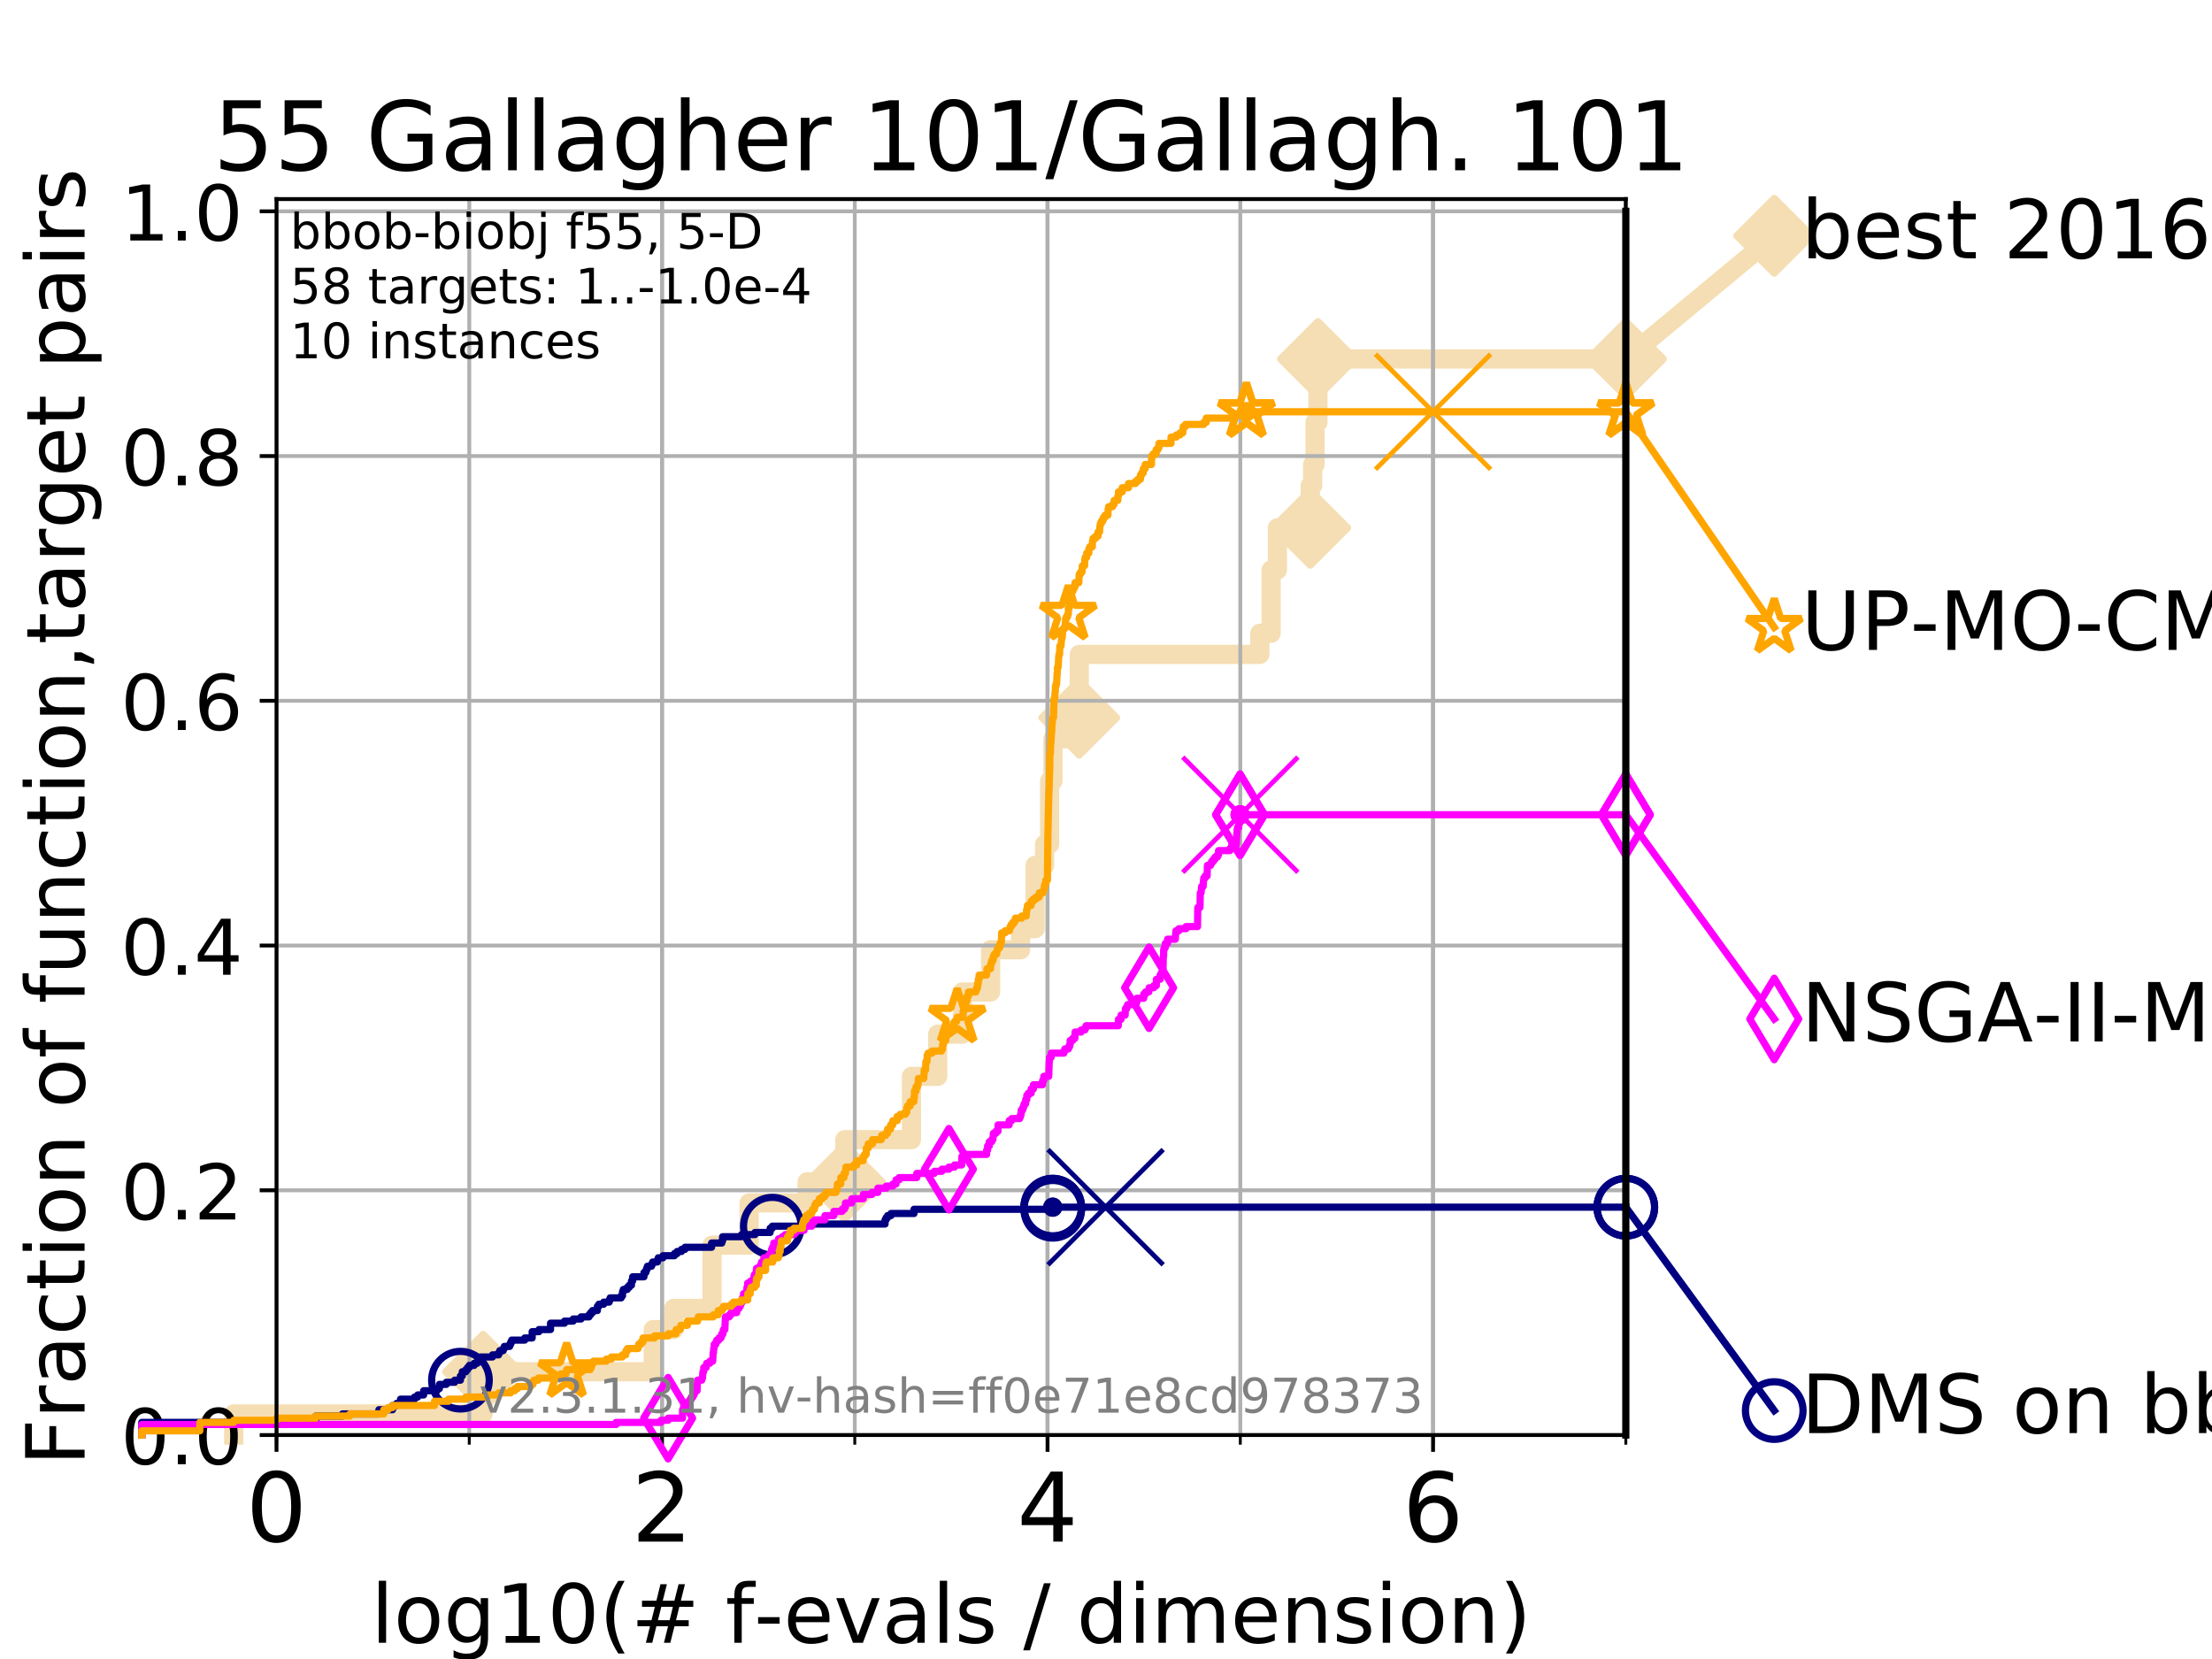 <?xml version="1.0" encoding="utf-8" standalone="no"?>
<!DOCTYPE svg PUBLIC "-//W3C//DTD SVG 1.1//EN"
  "http://www.w3.org/Graphics/SVG/1.1/DTD/svg11.dtd">
<!-- Created with matplotlib (https://matplotlib.org/) -->
<svg height="345.6pt" version="1.1" viewBox="0 0 460.8 345.6" width="460.8pt" xmlns="http://www.w3.org/2000/svg" xmlns:xlink="http://www.w3.org/1999/xlink">
 <defs>
  <style type="text/css">
*{stroke-linecap:butt;stroke-linejoin:round;}
  </style>
 </defs>
 <g id="figure_1">
  <g id="patch_1">
   <path d="M 0 345.6 
L 460.8 345.6 
L 460.8 0 
L 0 0 
z
" style="fill:#ffffff;"/>
  </g>
  <g id="axes_1">
   <g id="patch_2">
    <path d="M 57.6 298.944 
L 338.688 298.944 
L 338.688 41.472 
L 57.6 41.472 
z
" style="fill:#ffffff;"/>
   </g>
   <g id="line2d_1">
    <path d="M 48.692 298.944 
L 48.692 294.549 
L 100.642 294.549 
L 100.642 285.758 
L 136.073 285.758 
L 136.073 276.968 
L 140.348 276.968 
L 140.348 272.573 
L 148.335 272.573 
L 148.335 259.387 
L 156.053 259.387 
L 156.053 250.597 
L 168.141 250.597 
L 168.141 246.201 
L 175.991 246.201 
L 175.991 237.411 
L 189.873 237.411 
L 189.873 224.225 
L 195.339 224.225 
L 195.339 215.435 
L 200.488 215.435 
L 200.488 206.644 
L 206.36 206.644 
L 206.36 197.854 
L 212.604 197.854 
L 212.604 193.459 
L 215.64 193.459 
L 215.64 180.273 
L 217.61 180.273 
L 217.61 175.878 
L 218.651 175.878 
L 218.651 162.692 
L 219.349 162.692 
L 219.349 153.902 
L 222.007 153.902 
L 222.007 149.507 
L 224.826 149.507 
L 224.826 136.321 
L 262.451 136.321 
L 262.451 131.926 
L 264.799 131.926 
L 264.799 118.74 
L 266.104 118.74 
L 266.104 109.95 
L 272.944 109.95 
L 272.944 101.159 
L 273.452 101.159 
L 273.452 96.764 
L 273.943 96.764 
L 273.943 87.973 
L 274.55 87.973 
L 274.55 74.788 
L 338.688 74.788 
" style="fill:none;stroke:#f5deb3;stroke-linecap:square;stroke-width:4;"/>
   </g>
   <g id="line2d_2">
    <defs>
     <path d="M 0 7.778 
L 7.778 0 
L 0 -7.778 
L -7.778 0 
z
" id="m9a0ecc6c69" style="stroke:#f5deb3;stroke-linejoin:miter;stroke-width:1.5;"/>
    </defs>
    <g>
     <use style="fill:#f5deb3;stroke:#f5deb3;stroke-linejoin:miter;stroke-width:1.5;" x="100.642" xlink:href="#m9a0ecc6c69" y="285.758"/>
     <use style="fill:#f5deb3;stroke:#f5deb3;stroke-linejoin:miter;stroke-width:1.5;" x="175.991" xlink:href="#m9a0ecc6c69" y="246.201"/>
     <use style="fill:#f5deb3;stroke:#f5deb3;stroke-linejoin:miter;stroke-width:1.5;" x="224.826" xlink:href="#m9a0ecc6c69" y="149.507"/>
     <use style="fill:#f5deb3;stroke:#f5deb3;stroke-linejoin:miter;stroke-width:1.5;" x="272.944" xlink:href="#m9a0ecc6c69" y="109.95"/>
     <use style="fill:#f5deb3;stroke:#f5deb3;stroke-linejoin:miter;stroke-width:1.5;" x="274.55" xlink:href="#m9a0ecc6c69" y="74.788"/>
     <use style="fill:#f5deb3;stroke:#f5deb3;stroke-linejoin:miter;stroke-width:1.5;" x="338.688" xlink:href="#m9a0ecc6c69" y="74.788"/>
    </g>
   </g>
   <g id="line2d_3">
    <path style="fill:none;stroke:#f5deb3;stroke-linecap:square;stroke-width:4;"/>
    <g/>
   </g>
   <g id="line2d_4">
    <path d="M 338.688 74.788 
L 369.608 49.12 
" style="fill:none;stroke:#f5deb3;stroke-linecap:square;stroke-width:4;"/>
    <g>
     <use style="fill:#f5deb3;stroke:#f5deb3;stroke-linejoin:miter;stroke-width:1.5;" x="338.688" xlink:href="#m9a0ecc6c69" y="74.788"/>
     <use style="fill:#f5deb3;stroke:#f5deb3;stroke-linejoin:miter;stroke-width:1.5;" x="369.608" xlink:href="#m9a0ecc6c69" y="49.12"/>
    </g>
   </g>
   <g id="matplotlib.axis_1">
    <g id="xtick_1">
     <g id="line2d_5">
      <path clip-path="url(#p6ed48d5193)" d="M 57.6 298.944 
L 57.6 41.472 
" style="fill:none;stroke:#b0b0b0;stroke-linecap:square;stroke-width:0.8;"/>
     </g>
     <g id="line2d_6">
      <defs>
       <path d="M 0 0 
L 0 3.5 
" id="m7ef6ebc75c" style="stroke:#000000;stroke-width:0.8;"/>
      </defs>
      <g>
       <use style="stroke:#000000;stroke-width:0.8;" x="57.6" xlink:href="#m7ef6ebc75c" y="298.944"/>
      </g>
     </g>
     <g id="text_1">
      <!-- 0 -->
      <defs>
       <path d="M 31.781 66.406 
Q 24.172 66.406 20.328 58.906 
Q 16.5 51.422 16.5 36.375 
Q 16.5 21.391 20.328 13.891 
Q 24.172 6.391 31.781 6.391 
Q 39.453 6.391 43.281 13.891 
Q 47.125 21.391 47.125 36.375 
Q 47.125 51.422 43.281 58.906 
Q 39.453 66.406 31.781 66.406 
z
M 31.781 74.219 
Q 44.047 74.219 50.516 64.516 
Q 56.984 54.828 56.984 36.375 
Q 56.984 17.969 50.516 8.266 
Q 44.047 -1.422 31.781 -1.422 
Q 19.531 -1.422 13.062 8.266 
Q 6.594 17.969 6.594 36.375 
Q 6.594 54.828 13.062 64.516 
Q 19.531 74.219 31.781 74.219 
z
" id="DejaVuSans-48"/>
      </defs>
      <g transform="translate(51.237 321.141)scale(0.2 -0.2)">
       <use xlink:href="#DejaVuSans-48"/>
      </g>
     </g>
    </g>
    <g id="xtick_2">
     <g id="line2d_7">
      <path clip-path="url(#p6ed48d5193)" d="M 137.911 298.944 
L 137.911 41.472 
" style="fill:none;stroke:#b0b0b0;stroke-linecap:square;stroke-width:0.8;"/>
     </g>
     <g id="line2d_8">
      <g>
       <use style="stroke:#000000;stroke-width:0.8;" x="137.911" xlink:href="#m7ef6ebc75c" y="298.944"/>
      </g>
     </g>
     <g id="text_2">
      <!-- 2 -->
      <defs>
       <path d="M 19.188 8.297 
L 53.609 8.297 
L 53.609 0 
L 7.328 0 
L 7.328 8.297 
Q 12.938 14.109 22.625 23.891 
Q 32.328 33.688 34.812 36.531 
Q 39.547 41.844 41.422 45.531 
Q 43.312 49.219 43.312 52.781 
Q 43.312 58.594 39.234 62.25 
Q 35.156 65.922 28.609 65.922 
Q 23.969 65.922 18.812 64.312 
Q 13.672 62.703 7.812 59.422 
L 7.812 69.391 
Q 13.766 71.781 18.938 73 
Q 24.125 74.219 28.422 74.219 
Q 39.75 74.219 46.484 68.547 
Q 53.219 62.891 53.219 53.422 
Q 53.219 48.922 51.531 44.891 
Q 49.859 40.875 45.406 35.406 
Q 44.188 33.984 37.641 27.219 
Q 31.109 20.453 19.188 8.297 
z
" id="DejaVuSans-50"/>
      </defs>
      <g transform="translate(131.548 321.141)scale(0.2 -0.2)">
       <use xlink:href="#DejaVuSans-50"/>
      </g>
     </g>
    </g>
    <g id="xtick_3">
     <g id="line2d_9">
      <path clip-path="url(#p6ed48d5193)" d="M 218.222 298.944 
L 218.222 41.472 
" style="fill:none;stroke:#b0b0b0;stroke-linecap:square;stroke-width:0.8;"/>
     </g>
     <g id="line2d_10">
      <g>
       <use style="stroke:#000000;stroke-width:0.8;" x="218.222" xlink:href="#m7ef6ebc75c" y="298.944"/>
      </g>
     </g>
     <g id="text_3">
      <!-- 4 -->
      <defs>
       <path d="M 37.797 64.312 
L 12.891 25.391 
L 37.797 25.391 
z
M 35.203 72.906 
L 47.609 72.906 
L 47.609 25.391 
L 58.016 25.391 
L 58.016 17.188 
L 47.609 17.188 
L 47.609 0 
L 37.797 0 
L 37.797 17.188 
L 4.891 17.188 
L 4.891 26.703 
z
" id="DejaVuSans-52"/>
      </defs>
      <g transform="translate(211.859 321.141)scale(0.2 -0.2)">
       <use xlink:href="#DejaVuSans-52"/>
      </g>
     </g>
    </g>
    <g id="xtick_4">
     <g id="line2d_11">
      <path clip-path="url(#p6ed48d5193)" d="M 298.533 298.944 
L 298.533 41.472 
" style="fill:none;stroke:#b0b0b0;stroke-linecap:square;stroke-width:0.8;"/>
     </g>
     <g id="line2d_12">
      <g>
       <use style="stroke:#000000;stroke-width:0.8;" x="298.533" xlink:href="#m7ef6ebc75c" y="298.944"/>
      </g>
     </g>
     <g id="text_4">
      <!-- 6 -->
      <defs>
       <path d="M 33.016 40.375 
Q 26.375 40.375 22.484 35.828 
Q 18.609 31.297 18.609 23.391 
Q 18.609 15.531 22.484 10.953 
Q 26.375 6.391 33.016 6.391 
Q 39.656 6.391 43.531 10.953 
Q 47.406 15.531 47.406 23.391 
Q 47.406 31.297 43.531 35.828 
Q 39.656 40.375 33.016 40.375 
z
M 52.594 71.297 
L 52.594 62.312 
Q 48.875 64.062 45.094 64.984 
Q 41.312 65.922 37.594 65.922 
Q 27.828 65.922 22.672 59.328 
Q 17.531 52.734 16.797 39.406 
Q 19.672 43.656 24.016 45.922 
Q 28.375 48.188 33.594 48.188 
Q 44.578 48.188 50.953 41.516 
Q 57.328 34.859 57.328 23.391 
Q 57.328 12.156 50.688 5.359 
Q 44.047 -1.422 33.016 -1.422 
Q 20.359 -1.422 13.672 8.266 
Q 6.984 17.969 6.984 36.375 
Q 6.984 53.656 15.188 63.938 
Q 23.391 74.219 37.203 74.219 
Q 40.922 74.219 44.703 73.484 
Q 48.484 72.75 52.594 71.297 
z
" id="DejaVuSans-54"/>
      </defs>
      <g transform="translate(292.17 321.141)scale(0.2 -0.2)">
       <use xlink:href="#DejaVuSans-54"/>
      </g>
     </g>
    </g>
    <g id="xtick_5">
     <g id="line2d_13">
      <path clip-path="url(#p6ed48d5193)" d="M 57.6 298.944 
L 57.6 41.472 
" style="fill:none;stroke:#b0b0b0;stroke-linecap:square;stroke-width:0.8;"/>
     </g>
     <g id="line2d_14">
      <defs>
       <path d="M 0 0 
L 0 2 
" id="m38de70eac3" style="stroke:#000000;stroke-width:0.6;"/>
      </defs>
      <g>
       <use style="stroke:#000000;stroke-width:0.6;" x="57.6" xlink:href="#m38de70eac3" y="298.944"/>
      </g>
     </g>
    </g>
    <g id="xtick_6">
     <g id="line2d_15">
      <path clip-path="url(#p6ed48d5193)" d="M 97.755 298.944 
L 97.755 41.472 
" style="fill:none;stroke:#b0b0b0;stroke-linecap:square;stroke-width:0.8;"/>
     </g>
     <g id="line2d_16">
      <g>
       <use style="stroke:#000000;stroke-width:0.6;" x="97.755" xlink:href="#m38de70eac3" y="298.944"/>
      </g>
     </g>
    </g>
    <g id="xtick_7">
     <g id="line2d_17">
      <path clip-path="url(#p6ed48d5193)" d="M 137.911 298.944 
L 137.911 41.472 
" style="fill:none;stroke:#b0b0b0;stroke-linecap:square;stroke-width:0.8;"/>
     </g>
     <g id="line2d_18">
      <g>
       <use style="stroke:#000000;stroke-width:0.6;" x="137.911" xlink:href="#m38de70eac3" y="298.944"/>
      </g>
     </g>
    </g>
    <g id="xtick_8">
     <g id="line2d_19">
      <path clip-path="url(#p6ed48d5193)" d="M 178.066 298.944 
L 178.066 41.472 
" style="fill:none;stroke:#b0b0b0;stroke-linecap:square;stroke-width:0.8;"/>
     </g>
     <g id="line2d_20">
      <g>
       <use style="stroke:#000000;stroke-width:0.6;" x="178.066" xlink:href="#m38de70eac3" y="298.944"/>
      </g>
     </g>
    </g>
    <g id="xtick_9">
     <g id="line2d_21">
      <path clip-path="url(#p6ed48d5193)" d="M 218.222 298.944 
L 218.222 41.472 
" style="fill:none;stroke:#b0b0b0;stroke-linecap:square;stroke-width:0.8;"/>
     </g>
     <g id="line2d_22">
      <g>
       <use style="stroke:#000000;stroke-width:0.6;" x="218.222" xlink:href="#m38de70eac3" y="298.944"/>
      </g>
     </g>
    </g>
    <g id="xtick_10">
     <g id="line2d_23">
      <path clip-path="url(#p6ed48d5193)" d="M 258.377 298.944 
L 258.377 41.472 
" style="fill:none;stroke:#b0b0b0;stroke-linecap:square;stroke-width:0.8;"/>
     </g>
     <g id="line2d_24">
      <g>
       <use style="stroke:#000000;stroke-width:0.6;" x="258.377" xlink:href="#m38de70eac3" y="298.944"/>
      </g>
     </g>
    </g>
    <g id="xtick_11">
     <g id="line2d_25">
      <path clip-path="url(#p6ed48d5193)" d="M 298.533 298.944 
L 298.533 41.472 
" style="fill:none;stroke:#b0b0b0;stroke-linecap:square;stroke-width:0.8;"/>
     </g>
     <g id="line2d_26">
      <g>
       <use style="stroke:#000000;stroke-width:0.6;" x="298.533" xlink:href="#m38de70eac3" y="298.944"/>
      </g>
     </g>
    </g>
    <g id="xtick_12">
     <g id="line2d_27">
      <path clip-path="url(#p6ed48d5193)" d="M 338.688 298.944 
L 338.688 41.472 
" style="fill:none;stroke:#b0b0b0;stroke-linecap:square;stroke-width:0.8;"/>
     </g>
     <g id="line2d_28">
      <g>
       <use style="stroke:#000000;stroke-width:0.6;" x="338.688" xlink:href="#m38de70eac3" y="298.944"/>
      </g>
     </g>
    </g>
    <g id="text_5">
     <!-- log10(# f-evals / dimension) -->
     <defs>
      <path d="M 9.422 75.984 
L 18.406 75.984 
L 18.406 0 
L 9.422 0 
z
" id="DejaVuSans-108"/>
      <path d="M 30.609 48.391 
Q 23.391 48.391 19.188 42.75 
Q 14.984 37.109 14.984 27.297 
Q 14.984 17.484 19.156 11.844 
Q 23.344 6.203 30.609 6.203 
Q 37.797 6.203 41.984 11.859 
Q 46.188 17.531 46.188 27.297 
Q 46.188 37.016 41.984 42.703 
Q 37.797 48.391 30.609 48.391 
z
M 30.609 56 
Q 42.328 56 49.016 48.375 
Q 55.719 40.766 55.719 27.297 
Q 55.719 13.875 49.016 6.219 
Q 42.328 -1.422 30.609 -1.422 
Q 18.844 -1.422 12.172 6.219 
Q 5.516 13.875 5.516 27.297 
Q 5.516 40.766 12.172 48.375 
Q 18.844 56 30.609 56 
z
" id="DejaVuSans-111"/>
      <path d="M 45.406 27.984 
Q 45.406 37.75 41.375 43.109 
Q 37.359 48.484 30.078 48.484 
Q 22.859 48.484 18.828 43.109 
Q 14.797 37.75 14.797 27.984 
Q 14.797 18.266 18.828 12.891 
Q 22.859 7.516 30.078 7.516 
Q 37.359 7.516 41.375 12.891 
Q 45.406 18.266 45.406 27.984 
z
M 54.391 6.781 
Q 54.391 -7.172 48.188 -13.984 
Q 42 -20.797 29.203 -20.797 
Q 24.469 -20.797 20.266 -20.094 
Q 16.062 -19.391 12.109 -17.922 
L 12.109 -9.188 
Q 16.062 -11.328 19.922 -12.344 
Q 23.781 -13.375 27.781 -13.375 
Q 36.625 -13.375 41.016 -8.766 
Q 45.406 -4.156 45.406 5.172 
L 45.406 9.625 
Q 42.625 4.781 38.281 2.391 
Q 33.938 0 27.875 0 
Q 17.828 0 11.672 7.656 
Q 5.516 15.328 5.516 27.984 
Q 5.516 40.672 11.672 48.328 
Q 17.828 56 27.875 56 
Q 33.938 56 38.281 53.609 
Q 42.625 51.219 45.406 46.391 
L 45.406 54.688 
L 54.391 54.688 
z
" id="DejaVuSans-103"/>
      <path d="M 12.406 8.297 
L 28.516 8.297 
L 28.516 63.922 
L 10.984 60.406 
L 10.984 69.391 
L 28.422 72.906 
L 38.281 72.906 
L 38.281 8.297 
L 54.391 8.297 
L 54.391 0 
L 12.406 0 
z
" id="DejaVuSans-49"/>
      <path d="M 31 75.875 
Q 24.469 64.656 21.281 53.656 
Q 18.109 42.672 18.109 31.391 
Q 18.109 20.125 21.312 9.062 
Q 24.516 -2 31 -13.188 
L 23.188 -13.188 
Q 15.875 -1.703 12.234 9.375 
Q 8.594 20.453 8.594 31.391 
Q 8.594 42.281 12.203 53.312 
Q 15.828 64.359 23.188 75.875 
z
" id="DejaVuSans-40"/>
      <path d="M 51.125 44 
L 36.922 44 
L 32.812 27.688 
L 47.125 27.688 
z
M 43.797 71.781 
L 38.719 51.516 
L 52.984 51.516 
L 58.109 71.781 
L 65.922 71.781 
L 60.891 51.516 
L 76.125 51.516 
L 76.125 44 
L 58.984 44 
L 54.984 27.688 
L 70.516 27.688 
L 70.516 20.219 
L 53.078 20.219 
L 48 0 
L 40.188 0 
L 45.219 20.219 
L 30.906 20.219 
L 25.875 0 
L 18.016 0 
L 23.094 20.219 
L 7.719 20.219 
L 7.719 27.688 
L 24.906 27.688 
L 29 44 
L 13.281 44 
L 13.281 51.516 
L 30.906 51.516 
L 35.891 71.781 
z
" id="DejaVuSans-35"/>
      <path id="DejaVuSans-32"/>
      <path d="M 37.109 75.984 
L 37.109 68.5 
L 28.516 68.5 
Q 23.688 68.5 21.797 66.547 
Q 19.922 64.594 19.922 59.516 
L 19.922 54.688 
L 34.719 54.688 
L 34.719 47.703 
L 19.922 47.703 
L 19.922 0 
L 10.891 0 
L 10.891 47.703 
L 2.297 47.703 
L 2.297 54.688 
L 10.891 54.688 
L 10.891 58.5 
Q 10.891 67.625 15.141 71.797 
Q 19.391 75.984 28.609 75.984 
z
" id="DejaVuSans-102"/>
      <path d="M 4.891 31.391 
L 31.203 31.391 
L 31.203 23.391 
L 4.891 23.391 
z
" id="DejaVuSans-45"/>
      <path d="M 56.203 29.594 
L 56.203 25.203 
L 14.891 25.203 
Q 15.484 15.922 20.484 11.062 
Q 25.484 6.203 34.422 6.203 
Q 39.594 6.203 44.453 7.469 
Q 49.312 8.734 54.109 11.281 
L 54.109 2.781 
Q 49.266 0.734 44.188 -0.344 
Q 39.109 -1.422 33.891 -1.422 
Q 20.797 -1.422 13.156 6.188 
Q 5.516 13.812 5.516 26.812 
Q 5.516 40.234 12.766 48.109 
Q 20.016 56 32.328 56 
Q 43.359 56 49.781 48.891 
Q 56.203 41.797 56.203 29.594 
z
M 47.219 32.234 
Q 47.125 39.594 43.094 43.984 
Q 39.062 48.391 32.422 48.391 
Q 24.906 48.391 20.391 44.141 
Q 15.875 39.891 15.188 32.172 
z
" id="DejaVuSans-101"/>
      <path d="M 2.984 54.688 
L 12.5 54.688 
L 29.594 8.797 
L 46.688 54.688 
L 56.203 54.688 
L 35.688 0 
L 23.484 0 
z
" id="DejaVuSans-118"/>
      <path d="M 34.281 27.484 
Q 23.391 27.484 19.188 25 
Q 14.984 22.516 14.984 16.5 
Q 14.984 11.719 18.141 8.906 
Q 21.297 6.109 26.703 6.109 
Q 34.188 6.109 38.703 11.406 
Q 43.219 16.703 43.219 25.484 
L 43.219 27.484 
z
M 52.203 31.203 
L 52.203 0 
L 43.219 0 
L 43.219 8.297 
Q 40.141 3.328 35.547 0.953 
Q 30.953 -1.422 24.312 -1.422 
Q 15.922 -1.422 10.953 3.297 
Q 6 8.016 6 15.922 
Q 6 25.141 12.172 29.828 
Q 18.359 34.516 30.609 34.516 
L 43.219 34.516 
L 43.219 35.406 
Q 43.219 41.609 39.141 45 
Q 35.062 48.391 27.688 48.391 
Q 23 48.391 18.547 47.266 
Q 14.109 46.141 10.016 43.891 
L 10.016 52.203 
Q 14.938 54.109 19.578 55.047 
Q 24.219 56 28.609 56 
Q 40.484 56 46.344 49.844 
Q 52.203 43.703 52.203 31.203 
z
" id="DejaVuSans-97"/>
      <path d="M 44.281 53.078 
L 44.281 44.578 
Q 40.484 46.531 36.375 47.5 
Q 32.281 48.484 27.875 48.484 
Q 21.188 48.484 17.844 46.438 
Q 14.5 44.391 14.5 40.281 
Q 14.5 37.156 16.891 35.375 
Q 19.281 33.594 26.516 31.984 
L 29.594 31.297 
Q 39.156 29.25 43.188 25.516 
Q 47.219 21.781 47.219 15.094 
Q 47.219 7.469 41.188 3.016 
Q 35.156 -1.422 24.609 -1.422 
Q 20.219 -1.422 15.453 -0.562 
Q 10.688 0.297 5.422 2 
L 5.422 11.281 
Q 10.406 8.688 15.234 7.391 
Q 20.062 6.109 24.812 6.109 
Q 31.156 6.109 34.562 8.281 
Q 37.984 10.453 37.984 14.406 
Q 37.984 18.062 35.516 20.016 
Q 33.062 21.969 24.703 23.781 
L 21.578 24.516 
Q 13.234 26.266 9.516 29.906 
Q 5.812 33.547 5.812 39.891 
Q 5.812 47.609 11.281 51.797 
Q 16.75 56 26.812 56 
Q 31.781 56 36.172 55.266 
Q 40.578 54.547 44.281 53.078 
z
" id="DejaVuSans-115"/>
      <path d="M 25.391 72.906 
L 33.688 72.906 
L 8.297 -9.281 
L 0 -9.281 
z
" id="DejaVuSans-47"/>
      <path d="M 45.406 46.391 
L 45.406 75.984 
L 54.391 75.984 
L 54.391 0 
L 45.406 0 
L 45.406 8.203 
Q 42.578 3.328 38.25 0.953 
Q 33.938 -1.422 27.875 -1.422 
Q 17.969 -1.422 11.734 6.484 
Q 5.516 14.406 5.516 27.297 
Q 5.516 40.188 11.734 48.094 
Q 17.969 56 27.875 56 
Q 33.938 56 38.25 53.625 
Q 42.578 51.266 45.406 46.391 
z
M 14.797 27.297 
Q 14.797 17.391 18.875 11.75 
Q 22.953 6.109 30.078 6.109 
Q 37.203 6.109 41.297 11.75 
Q 45.406 17.391 45.406 27.297 
Q 45.406 37.203 41.297 42.844 
Q 37.203 48.484 30.078 48.484 
Q 22.953 48.484 18.875 42.844 
Q 14.797 37.203 14.797 27.297 
z
" id="DejaVuSans-100"/>
      <path d="M 9.422 54.688 
L 18.406 54.688 
L 18.406 0 
L 9.422 0 
z
M 9.422 75.984 
L 18.406 75.984 
L 18.406 64.594 
L 9.422 64.594 
z
" id="DejaVuSans-105"/>
      <path d="M 52 44.188 
Q 55.375 50.25 60.062 53.125 
Q 64.75 56 71.094 56 
Q 79.641 56 84.281 50.016 
Q 88.922 44.047 88.922 33.016 
L 88.922 0 
L 79.891 0 
L 79.891 32.719 
Q 79.891 40.578 77.094 44.375 
Q 74.312 48.188 68.609 48.188 
Q 61.625 48.188 57.562 43.547 
Q 53.516 38.922 53.516 30.906 
L 53.516 0 
L 44.484 0 
L 44.484 32.719 
Q 44.484 40.625 41.703 44.406 
Q 38.922 48.188 33.109 48.188 
Q 26.219 48.188 22.156 43.531 
Q 18.109 38.875 18.109 30.906 
L 18.109 0 
L 9.078 0 
L 9.078 54.688 
L 18.109 54.688 
L 18.109 46.188 
Q 21.188 51.219 25.484 53.609 
Q 29.781 56 35.688 56 
Q 41.656 56 45.828 52.969 
Q 50 49.953 52 44.188 
z
" id="DejaVuSans-109"/>
      <path d="M 54.891 33.016 
L 54.891 0 
L 45.906 0 
L 45.906 32.719 
Q 45.906 40.484 42.875 44.328 
Q 39.844 48.188 33.797 48.188 
Q 26.516 48.188 22.312 43.547 
Q 18.109 38.922 18.109 30.906 
L 18.109 0 
L 9.078 0 
L 9.078 54.688 
L 18.109 54.688 
L 18.109 46.188 
Q 21.344 51.125 25.703 53.562 
Q 30.078 56 35.797 56 
Q 45.219 56 50.047 50.172 
Q 54.891 44.344 54.891 33.016 
z
" id="DejaVuSans-110"/>
      <path d="M 8.016 75.875 
L 15.828 75.875 
Q 23.141 64.359 26.781 53.312 
Q 30.422 42.281 30.422 31.391 
Q 30.422 20.453 26.781 9.375 
Q 23.141 -1.703 15.828 -13.188 
L 8.016 -13.188 
Q 14.5 -2 17.703 9.062 
Q 20.906 20.125 20.906 31.391 
Q 20.906 42.672 17.703 53.656 
Q 14.5 64.656 8.016 75.875 
z
" id="DejaVuSans-41"/>
     </defs>
     <g transform="translate(77.303 342.218)scale(0.17 -0.17)">
      <use xlink:href="#DejaVuSans-108"/>
      <use x="27.783" xlink:href="#DejaVuSans-111"/>
      <use x="88.965" xlink:href="#DejaVuSans-103"/>
      <use x="152.441" xlink:href="#DejaVuSans-49"/>
      <use x="216.064" xlink:href="#DejaVuSans-48"/>
      <use x="279.688" xlink:href="#DejaVuSans-40"/>
      <use x="318.701" xlink:href="#DejaVuSans-35"/>
      <use x="402.49" xlink:href="#DejaVuSans-32"/>
      <use x="434.277" xlink:href="#DejaVuSans-102"/>
      <use x="469.404" xlink:href="#DejaVuSans-45"/>
      <use x="505.488" xlink:href="#DejaVuSans-101"/>
      <use x="567.012" xlink:href="#DejaVuSans-118"/>
      <use x="626.191" xlink:href="#DejaVuSans-97"/>
      <use x="687.471" xlink:href="#DejaVuSans-108"/>
      <use x="715.254" xlink:href="#DejaVuSans-115"/>
      <use x="767.354" xlink:href="#DejaVuSans-32"/>
      <use x="799.141" xlink:href="#DejaVuSans-47"/>
      <use x="832.832" xlink:href="#DejaVuSans-32"/>
      <use x="864.619" xlink:href="#DejaVuSans-100"/>
      <use x="928.096" xlink:href="#DejaVuSans-105"/>
      <use x="955.879" xlink:href="#DejaVuSans-109"/>
      <use x="1053.291" xlink:href="#DejaVuSans-101"/>
      <use x="1114.814" xlink:href="#DejaVuSans-110"/>
      <use x="1178.193" xlink:href="#DejaVuSans-115"/>
      <use x="1230.293" xlink:href="#DejaVuSans-105"/>
      <use x="1258.076" xlink:href="#DejaVuSans-111"/>
      <use x="1319.258" xlink:href="#DejaVuSans-110"/>
      <use x="1382.637" xlink:href="#DejaVuSans-41"/>
     </g>
    </g>
   </g>
   <g id="matplotlib.axis_2">
    <g id="ytick_1">
     <g id="line2d_29">
      <path clip-path="url(#p6ed48d5193)" d="M 57.6 298.944 
L 338.688 298.944 
" style="fill:none;stroke:#b0b0b0;stroke-linecap:square;stroke-width:0.8;"/>
     </g>
     <g id="line2d_30">
      <defs>
       <path d="M 0 0 
L -3.5 0 
" id="mde2f670dcb" style="stroke:#000000;stroke-width:0.8;"/>
      </defs>
      <g>
       <use style="stroke:#000000;stroke-width:0.8;" x="57.6" xlink:href="#mde2f670dcb" y="298.944"/>
      </g>
     </g>
     <g id="text_6">
      <!-- 0.0 -->
      <defs>
       <path d="M 10.688 12.406 
L 21 12.406 
L 21 0 
L 10.688 0 
z
" id="DejaVuSans-46"/>
      </defs>
      <g transform="translate(25.155 305.023)scale(0.16 -0.16)">
       <use xlink:href="#DejaVuSans-48"/>
       <use x="63.623" xlink:href="#DejaVuSans-46"/>
       <use x="95.41" xlink:href="#DejaVuSans-48"/>
      </g>
     </g>
    </g>
    <g id="ytick_2">
     <g id="line2d_31">
      <path clip-path="url(#p6ed48d5193)" d="M 57.6 247.959 
L 338.688 247.959 
" style="fill:none;stroke:#b0b0b0;stroke-linecap:square;stroke-width:0.8;"/>
     </g>
     <g id="line2d_32">
      <g>
       <use style="stroke:#000000;stroke-width:0.8;" x="57.6" xlink:href="#mde2f670dcb" y="247.959"/>
      </g>
     </g>
     <g id="text_7">
      <!-- 0.2 -->
      <g transform="translate(25.155 254.038)scale(0.16 -0.16)">
       <use xlink:href="#DejaVuSans-48"/>
       <use x="63.623" xlink:href="#DejaVuSans-46"/>
       <use x="95.41" xlink:href="#DejaVuSans-50"/>
      </g>
     </g>
    </g>
    <g id="ytick_3">
     <g id="line2d_33">
      <path clip-path="url(#p6ed48d5193)" d="M 57.6 196.975 
L 338.688 196.975 
" style="fill:none;stroke:#b0b0b0;stroke-linecap:square;stroke-width:0.8;"/>
     </g>
     <g id="line2d_34">
      <g>
       <use style="stroke:#000000;stroke-width:0.8;" x="57.6" xlink:href="#mde2f670dcb" y="196.975"/>
      </g>
     </g>
     <g id="text_8">
      <!-- 0.4 -->
      <g transform="translate(25.155 203.054)scale(0.16 -0.16)">
       <use xlink:href="#DejaVuSans-48"/>
       <use x="63.623" xlink:href="#DejaVuSans-46"/>
       <use x="95.41" xlink:href="#DejaVuSans-52"/>
      </g>
     </g>
    </g>
    <g id="ytick_4">
     <g id="line2d_35">
      <path clip-path="url(#p6ed48d5193)" d="M 57.6 145.99 
L 338.688 145.99 
" style="fill:none;stroke:#b0b0b0;stroke-linecap:square;stroke-width:0.8;"/>
     </g>
     <g id="line2d_36">
      <g>
       <use style="stroke:#000000;stroke-width:0.8;" x="57.6" xlink:href="#mde2f670dcb" y="145.99"/>
      </g>
     </g>
     <g id="text_9">
      <!-- 0.6 -->
      <g transform="translate(25.155 152.069)scale(0.16 -0.16)">
       <use xlink:href="#DejaVuSans-48"/>
       <use x="63.623" xlink:href="#DejaVuSans-46"/>
       <use x="95.41" xlink:href="#DejaVuSans-54"/>
      </g>
     </g>
    </g>
    <g id="ytick_5">
     <g id="line2d_37">
      <path clip-path="url(#p6ed48d5193)" d="M 57.6 95.006 
L 338.688 95.006 
" style="fill:none;stroke:#b0b0b0;stroke-linecap:square;stroke-width:0.8;"/>
     </g>
     <g id="line2d_38">
      <g>
       <use style="stroke:#000000;stroke-width:0.8;" x="57.6" xlink:href="#mde2f670dcb" y="95.006"/>
      </g>
     </g>
     <g id="text_10">
      <!-- 0.8 -->
      <defs>
       <path d="M 31.781 34.625 
Q 24.75 34.625 20.719 30.859 
Q 16.703 27.094 16.703 20.516 
Q 16.703 13.922 20.719 10.156 
Q 24.75 6.391 31.781 6.391 
Q 38.812 6.391 42.859 10.172 
Q 46.922 13.969 46.922 20.516 
Q 46.922 27.094 42.891 30.859 
Q 38.875 34.625 31.781 34.625 
z
M 21.922 38.812 
Q 15.578 40.375 12.031 44.719 
Q 8.5 49.078 8.5 55.328 
Q 8.5 64.062 14.719 69.141 
Q 20.953 74.219 31.781 74.219 
Q 42.672 74.219 48.875 69.141 
Q 55.078 64.062 55.078 55.328 
Q 55.078 49.078 51.531 44.719 
Q 48 40.375 41.703 38.812 
Q 48.828 37.156 52.797 32.312 
Q 56.781 27.484 56.781 20.516 
Q 56.781 9.906 50.312 4.234 
Q 43.844 -1.422 31.781 -1.422 
Q 19.734 -1.422 13.25 4.234 
Q 6.781 9.906 6.781 20.516 
Q 6.781 27.484 10.781 32.312 
Q 14.797 37.156 21.922 38.812 
z
M 18.312 54.391 
Q 18.312 48.734 21.844 45.562 
Q 25.391 42.391 31.781 42.391 
Q 38.141 42.391 41.719 45.562 
Q 45.312 48.734 45.312 54.391 
Q 45.312 60.062 41.719 63.234 
Q 38.141 66.406 31.781 66.406 
Q 25.391 66.406 21.844 63.234 
Q 18.312 60.062 18.312 54.391 
z
" id="DejaVuSans-56"/>
      </defs>
      <g transform="translate(25.155 101.085)scale(0.16 -0.16)">
       <use xlink:href="#DejaVuSans-48"/>
       <use x="63.623" xlink:href="#DejaVuSans-46"/>
       <use x="95.41" xlink:href="#DejaVuSans-56"/>
      </g>
     </g>
    </g>
    <g id="ytick_6">
     <g id="line2d_39">
      <path clip-path="url(#p6ed48d5193)" d="M 57.6 44.021 
L 338.688 44.021 
" style="fill:none;stroke:#b0b0b0;stroke-linecap:square;stroke-width:0.8;"/>
     </g>
     <g id="line2d_40">
      <g>
       <use style="stroke:#000000;stroke-width:0.8;" x="57.6" xlink:href="#mde2f670dcb" y="44.021"/>
      </g>
     </g>
     <g id="text_11">
      <!-- 1.0 -->
      <g transform="translate(25.155 50.1)scale(0.16 -0.16)">
       <use xlink:href="#DejaVuSans-49"/>
       <use x="63.623" xlink:href="#DejaVuSans-46"/>
       <use x="95.41" xlink:href="#DejaVuSans-48"/>
      </g>
     </g>
    </g>
    <g id="text_12">
     <!-- Fraction of function,target pairs -->
     <defs>
      <path d="M 9.812 72.906 
L 51.703 72.906 
L 51.703 64.594 
L 19.672 64.594 
L 19.672 43.109 
L 48.578 43.109 
L 48.578 34.812 
L 19.672 34.812 
L 19.672 0 
L 9.812 0 
z
" id="DejaVuSans-70"/>
      <path d="M 41.109 46.297 
Q 39.594 47.172 37.812 47.578 
Q 36.031 48 33.891 48 
Q 26.266 48 22.188 43.047 
Q 18.109 38.094 18.109 28.812 
L 18.109 0 
L 9.078 0 
L 9.078 54.688 
L 18.109 54.688 
L 18.109 46.188 
Q 20.953 51.172 25.484 53.578 
Q 30.031 56 36.531 56 
Q 37.453 56 38.578 55.875 
Q 39.703 55.766 41.062 55.516 
z
" id="DejaVuSans-114"/>
      <path d="M 48.781 52.594 
L 48.781 44.188 
Q 44.969 46.297 41.141 47.344 
Q 37.312 48.391 33.406 48.391 
Q 24.656 48.391 19.812 42.844 
Q 14.984 37.312 14.984 27.297 
Q 14.984 17.281 19.812 11.734 
Q 24.656 6.203 33.406 6.203 
Q 37.312 6.203 41.141 7.25 
Q 44.969 8.297 48.781 10.406 
L 48.781 2.094 
Q 45.016 0.344 40.984 -0.531 
Q 36.969 -1.422 32.422 -1.422 
Q 20.062 -1.422 12.781 6.344 
Q 5.516 14.109 5.516 27.297 
Q 5.516 40.672 12.859 48.328 
Q 20.219 56 33.016 56 
Q 37.156 56 41.109 55.141 
Q 45.062 54.297 48.781 52.594 
z
" id="DejaVuSans-99"/>
      <path d="M 18.312 70.219 
L 18.312 54.688 
L 36.812 54.688 
L 36.812 47.703 
L 18.312 47.703 
L 18.312 18.016 
Q 18.312 11.328 20.141 9.422 
Q 21.969 7.516 27.594 7.516 
L 36.812 7.516 
L 36.812 0 
L 27.594 0 
Q 17.188 0 13.234 3.875 
Q 9.281 7.766 9.281 18.016 
L 9.281 47.703 
L 2.688 47.703 
L 2.688 54.688 
L 9.281 54.688 
L 9.281 70.219 
z
" id="DejaVuSans-116"/>
      <path d="M 8.5 21.578 
L 8.5 54.688 
L 17.484 54.688 
L 17.484 21.922 
Q 17.484 14.156 20.5 10.266 
Q 23.531 6.391 29.594 6.391 
Q 36.859 6.391 41.078 11.031 
Q 45.312 15.672 45.312 23.688 
L 45.312 54.688 
L 54.297 54.688 
L 54.297 0 
L 45.312 0 
L 45.312 8.406 
Q 42.047 3.422 37.719 1 
Q 33.406 -1.422 27.688 -1.422 
Q 18.266 -1.422 13.375 4.438 
Q 8.5 10.297 8.5 21.578 
z
M 31.109 56 
z
" id="DejaVuSans-117"/>
      <path d="M 11.719 12.406 
L 22.016 12.406 
L 22.016 4 
L 14.016 -11.625 
L 7.719 -11.625 
L 11.719 4 
z
" id="DejaVuSans-44"/>
      <path d="M 18.109 8.203 
L 18.109 -20.797 
L 9.078 -20.797 
L 9.078 54.688 
L 18.109 54.688 
L 18.109 46.391 
Q 20.953 51.266 25.266 53.625 
Q 29.594 56 35.594 56 
Q 45.562 56 51.781 48.094 
Q 58.016 40.188 58.016 27.297 
Q 58.016 14.406 51.781 6.484 
Q 45.562 -1.422 35.594 -1.422 
Q 29.594 -1.422 25.266 0.953 
Q 20.953 3.328 18.109 8.203 
z
M 48.688 27.297 
Q 48.688 37.203 44.609 42.844 
Q 40.531 48.484 33.406 48.484 
Q 26.266 48.484 22.188 42.844 
Q 18.109 37.203 18.109 27.297 
Q 18.109 17.391 22.188 11.75 
Q 26.266 6.109 33.406 6.109 
Q 40.531 6.109 44.609 11.75 
Q 48.688 17.391 48.688 27.297 
z
" id="DejaVuSans-112"/>
     </defs>
     <g transform="translate(17.62 305.347)rotate(-90)scale(0.17 -0.17)">
      <use xlink:href="#DejaVuSans-70"/>
      <use x="57.41" xlink:href="#DejaVuSans-114"/>
      <use x="98.523" xlink:href="#DejaVuSans-97"/>
      <use x="159.803" xlink:href="#DejaVuSans-99"/>
      <use x="214.783" xlink:href="#DejaVuSans-116"/>
      <use x="253.992" xlink:href="#DejaVuSans-105"/>
      <use x="281.775" xlink:href="#DejaVuSans-111"/>
      <use x="342.957" xlink:href="#DejaVuSans-110"/>
      <use x="406.336" xlink:href="#DejaVuSans-32"/>
      <use x="438.123" xlink:href="#DejaVuSans-111"/>
      <use x="499.305" xlink:href="#DejaVuSans-102"/>
      <use x="534.51" xlink:href="#DejaVuSans-32"/>
      <use x="566.297" xlink:href="#DejaVuSans-102"/>
      <use x="601.502" xlink:href="#DejaVuSans-117"/>
      <use x="664.881" xlink:href="#DejaVuSans-110"/>
      <use x="728.26" xlink:href="#DejaVuSans-99"/>
      <use x="783.24" xlink:href="#DejaVuSans-116"/>
      <use x="822.449" xlink:href="#DejaVuSans-105"/>
      <use x="850.232" xlink:href="#DejaVuSans-111"/>
      <use x="911.414" xlink:href="#DejaVuSans-110"/>
      <use x="974.793" xlink:href="#DejaVuSans-44"/>
      <use x="1006.58" xlink:href="#DejaVuSans-116"/>
      <use x="1045.789" xlink:href="#DejaVuSans-97"/>
      <use x="1107.068" xlink:href="#DejaVuSans-114"/>
      <use x="1148.166" xlink:href="#DejaVuSans-103"/>
      <use x="1211.643" xlink:href="#DejaVuSans-101"/>
      <use x="1273.166" xlink:href="#DejaVuSans-116"/>
      <use x="1312.375" xlink:href="#DejaVuSans-32"/>
      <use x="1344.162" xlink:href="#DejaVuSans-112"/>
      <use x="1407.639" xlink:href="#DejaVuSans-97"/>
      <use x="1468.918" xlink:href="#DejaVuSans-105"/>
      <use x="1496.701" xlink:href="#DejaVuSans-114"/>
      <use x="1537.814" xlink:href="#DejaVuSans-115"/>
     </g>
    </g>
   </g>
   <g id="line2d_41">
    <defs>
     <path d="M 0 1.5 
C 0.398 1.5 0.779 1.342 1.061 1.061 
C 1.342 0.779 1.5 0.398 1.5 0 
C 1.5 -0.398 1.342 -0.779 1.061 -1.061 
C 0.779 -1.342 0.398 -1.5 0 -1.5 
C -0.398 -1.5 -0.779 -1.342 -1.061 -1.061 
C -1.342 -0.779 -1.5 -0.398 -1.5 0 
C -1.5 0.398 -1.342 0.779 -1.061 1.061 
C -0.779 1.342 -0.398 1.5 0 1.5 
z
" id="m7cfb1a73de" style="stroke:#f5deb3;"/>
    </defs>
    <g>
     <use style="fill:#f5deb3;stroke:#f5deb3;" x="274.55" xlink:href="#m7cfb1a73de" y="74.788"/>
     <use style="fill:#f5deb3;stroke:#f5deb3;" x="274.55" xlink:href="#m7cfb1a73de" y="74.788"/>
    </g>
   </g>
   <g id="line2d_42">
    <defs>
     <path d="M 0 1.5 
C 0.398 1.5 0.779 1.342 1.061 1.061 
C 1.342 0.779 1.5 0.398 1.5 0 
C 1.5 -0.398 1.342 -0.779 1.061 -1.061 
C 0.779 -1.342 0.398 -1.5 0 -1.5 
C -0.398 -1.5 -0.779 -1.342 -1.061 -1.061 
C -1.342 -0.779 -1.5 -0.398 -1.5 0 
C -1.5 0.398 -1.342 0.779 -1.061 1.061 
C -0.779 1.342 -0.398 1.5 0 1.5 
z
" id="mcfcf246fb7" style="stroke:#000080;"/>
    </defs>
    <g>
     <use style="fill:#000080;stroke:#000080;" x="219.306" xlink:href="#mcfcf246fb7" y="251.476"/>
     <use style="fill:#000080;stroke:#000080;" x="219.306" xlink:href="#mcfcf246fb7" y="251.476"/>
    </g>
   </g>
   <g id="line2d_43">
    <path d="M 29.533 298.944 
L 29.533 296.307 
L 63.468 296.307 
L 63.468 295.867 
L 65.797 295.867 
L 65.797 294.988 
L 71.35 294.988 
L 71.35 294.549 
L 78.942 294.549 
L 78.942 293.67 
L 81.776 293.67 
L 81.776 292.791 
L 82.627 292.791 
L 82.627 292.351 
L 83.438 292.351 
L 83.438 291.472 
L 86.351 291.472 
L 86.351 291.033 
L 87.01 291.033 
L 87.01 290.593 
L 88.256 290.593 
L 88.256 289.714 
L 91.03 289.714 
L 91.03 289.275 
L 91.535 289.275 
L 91.535 288.395 
L 92.969 288.395 
L 92.969 287.956 
L 94.715 287.956 
L 94.715 287.516 
L 95.918 287.516 
L 95.918 286.637 
L 96.301 286.637 
L 96.301 285.758 
L 97.044 285.758 
L 97.044 285.319 
L 97.403 285.319 
L 97.403 284.879 
L 97.755 284.879 
L 97.755 284.44 
L 98.772 284.44 
L 98.772 284 
L 99.418 284 
L 99.418 283.561 
L 99.732 283.561 
L 99.732 283.121 
L 100.04 283.121 
L 100.04 282.682 
L 102.597 282.682 
L 102.597 282.242 
L 103.871 282.242 
L 103.871 281.803 
L 104.115 281.803 
L 104.115 281.363 
L 104.826 281.363 
L 104.826 280.924 
L 105.057 280.924 
L 105.057 280.484 
L 106.169 280.484 
L 106.169 280.045 
L 106.383 280.045 
L 106.383 279.605 
L 106.594 279.605 
L 106.594 279.166 
L 109.312 279.166 
L 109.312 278.726 
L 110.86 278.726 
L 110.86 277.407 
L 112.281 277.407 
L 112.281 276.968 
L 114.685 276.968 
L 114.685 275.649 
L 117.598 275.649 
L 117.598 275.21 
L 119.402 275.21 
L 119.402 274.77 
L 121.037 274.77 
L 121.037 274.331 
L 122.699 274.331 
L 122.699 273.891 
L 123.03 273.891 
L 123.03 273.452 
L 123.434 273.452 
L 123.434 273.012 
L 124.444 273.012 
L 124.444 272.133 
L 124.744 272.133 
L 124.744 271.694 
L 125.753 271.694 
L 125.753 271.254 
L 126.905 271.254 
L 126.905 270.815 
L 127.1 270.815 
L 127.1 270.375 
L 129.405 270.375 
L 129.405 269.936 
L 129.686 269.936 
L 129.686 269.057 
L 129.853 269.057 
L 129.853 268.617 
L 130.665 268.617 
L 130.665 268.177 
L 131.082 268.177 
L 131.082 267.738 
L 131.541 267.738 
L 131.541 266.859 
L 131.79 266.859 
L 131.79 265.98 
L 134.15 265.98 
L 134.15 265.101 
L 134.535 265.101 
L 134.535 264.661 
L 134.703 264.661 
L 134.703 264.222 
L 134.87 264.222 
L 134.87 263.782 
L 135.721 263.782 
L 135.721 263.343 
L 135.957 263.343 
L 135.957 262.903 
L 136.943 262.903 
L 136.943 262.464 
L 137.126 262.464 
L 137.126 262.024 
L 138.119 262.024 
L 138.119 261.585 
L 140.499 261.585 
L 140.499 261.145 
L 141.061 261.145 
L 141.061 260.706 
L 141.969 260.706 
L 141.969 260.266 
L 142.7 260.266 
L 142.7 259.827 
L 148.239 259.827 
L 148.239 258.947 
L 150.361 258.947 
L 150.361 258.508 
L 150.531 258.508 
L 150.531 257.629 
L 154.48 257.629 
L 154.48 257.189 
L 157.278 257.189 
L 157.278 256.75 
L 160.433 256.75 
L 160.433 255.871 
L 160.887 255.871 
L 160.887 255.431 
L 168.116 255.431 
L 168.116 254.992 
L 184.37 254.992 
L 184.37 254.113 
L 184.582 254.113 
L 184.582 253.673 
L 184.903 253.673 
L 184.903 253.234 
L 185.605 253.234 
L 185.605 252.794 
L 190.404 252.794 
L 190.404 251.915 
L 219.306 251.915 
L 219.306 251.476 
L 338.688 251.476 
L 338.688 251.476 
" style="fill:none;stroke:#000080;stroke-linecap:square;stroke-width:1.5;"/>
   </g>
   <g id="line2d_44">
    <defs>
     <path d="M 0 6 
C 1.591 6 3.117 5.368 4.243 4.243 
C 5.368 3.117 6 1.591 6 0 
C 6 -1.591 5.368 -3.117 4.243 -4.243 
C 3.117 -5.368 1.591 -6 0 -6 
C -1.591 -6 -3.117 -5.368 -4.243 -4.243 
C -5.368 -3.117 -6 -1.591 -6 0 
C -6 1.591 -5.368 3.117 -4.243 4.243 
C -3.117 5.368 -1.591 6 0 6 
z
" id="mc88c974618" style="stroke:#000080;stroke-width:1.5;"/>
    </defs>
    <g>
     <use style="fill-opacity:0;stroke:#000080;stroke-width:1.5;" x="95.918" xlink:href="#mc88c974618" y="287.516"/>
     <use style="fill-opacity:0;stroke:#000080;stroke-width:1.5;" x="160.887" xlink:href="#mc88c974618" y="255.431"/>
     <use style="fill-opacity:0;stroke:#000080;stroke-width:1.5;" x="219.306" xlink:href="#mc88c974618" y="251.915"/>
     <use style="fill-opacity:0;stroke:#000080;stroke-width:1.5;" x="219.306" xlink:href="#mc88c974618" y="251.476"/>
     <use style="fill-opacity:0;stroke:#000080;stroke-width:1.5;" x="219.306" xlink:href="#mc88c974618" y="251.476"/>
     <use style="fill-opacity:0;stroke:#000080;stroke-width:1.5;" x="338.688" xlink:href="#mc88c974618" y="251.476"/>
    </g>
   </g>
   <g id="line2d_45">
    <path style="fill:none;stroke:#000080;stroke-linecap:square;stroke-width:1.5;"/>
    <g/>
   </g>
   <g id="line2d_46">
    <path clip-path="url(#p6ed48d5193)" d="M 230.31 251.476 
" style="fill:none;stroke:#000080;stroke-linecap:square;stroke-width:1.5;"/>
    <defs>
     <path d="M -12 12 
L 12 -12 
M -12 -12 
L 12 12 
" id="m4def57ab3a" style="stroke:#000080;"/>
    </defs>
    <g clip-path="url(#p6ed48d5193)">
     <use style="fill:#000080;stroke:#000080;" x="230.31" xlink:href="#m4def57ab3a" y="251.476"/>
    </g>
   </g>
   <g id="line2d_47">
    <defs>
     <path d="M 0 1.5 
C 0.398 1.5 0.779 1.342 1.061 1.061 
C 1.342 0.779 1.5 0.398 1.5 0 
C 1.5 -0.398 1.342 -0.779 1.061 -1.061 
C 0.779 -1.342 0.398 -1.5 0 -1.5 
C -0.398 -1.5 -0.779 -1.342 -1.061 -1.061 
C -1.342 -0.779 -1.5 -0.398 -1.5 0 
C -1.5 0.398 -1.342 0.779 -1.061 1.061 
C -0.779 1.342 -0.398 1.5 0 1.5 
z
" id="m369e9c3da3" style="stroke:#ff00ff;"/>
    </defs>
    <g>
     <use style="fill:#ff00ff;stroke:#ff00ff;" x="258.332" xlink:href="#m369e9c3da3" y="169.725"/>
     <use style="fill:#ff00ff;stroke:#ff00ff;" x="258.332" xlink:href="#m369e9c3da3" y="169.725"/>
    </g>
   </g>
   <g id="line2d_48">
    <path d="M 29.533 298.944 
L 29.533 296.746 
L 128.351 296.746 
L 128.351 296.307 
L 137.7 296.307 
L 137.7 295.867 
L 139.188 295.867 
L 139.188 295.428 
L 142.189 295.428 
L 142.189 293.67 
L 142.352 293.67 
L 142.433 292.791 
L 143.273 292.791 
L 143.273 292.351 
L 143.477 292.351 
L 143.477 291.912 
L 143.779 291.912 
L 143.779 291.472 
L 144.026 291.472 
L 144.026 291.033 
L 144.342 291.033 
L 144.342 290.593 
L 144.582 290.593 
L 144.582 290.154 
L 144.748 290.154 
L 144.748 289.714 
L 145.213 289.714 
L 145.304 287.516 
L 146.194 287.516 
L 146.194 287.077 
L 146.346 287.077 
L 146.431 285.758 
L 146.58 285.758 
L 146.602 284.879 
L 147.103 284.879 
L 147.206 284 
L 147.868 284 
L 147.868 283.561 
L 148.469 283.561 
L 148.564 281.803 
L 148.62 281.803 
L 148.677 280.924 
L 148.752 280.924 
L 148.789 280.045 
L 149.123 280.045 
L 149.123 279.605 
L 149.305 279.605 
L 149.305 279.166 
L 149.753 279.166 
L 149.753 278.726 
L 150.207 278.726 
L 150.207 278.286 
L 150.361 278.286 
L 150.361 277.847 
L 150.616 277.847 
L 150.7 276.968 
L 150.999 276.968 
L 151.097 274.77 
L 151.113 274.77 
L 151.113 274.331 
L 151.928 274.331 
L 151.928 273.891 
L 152.284 273.891 
L 152.284 273.452 
L 153.467 273.452 
L 153.566 272.573 
L 153.946 272.573 
L 153.946 272.133 
L 154.208 272.133 
L 154.208 271.694 
L 154.372 271.694 
L 154.372 271.254 
L 154.628 271.254 
L 154.641 270.375 
L 154.893 270.375 
L 154.893 269.496 
L 155.527 269.496 
L 155.603 268.177 
L 155.754 268.177 
L 155.754 267.298 
L 156.37 267.298 
L 156.37 266.859 
L 157.012 266.859 
L 157.047 265.98 
L 157.139 265.98 
L 157.139 265.54 
L 157.495 265.54 
L 157.585 264.222 
L 158.25 264.222 
L 158.25 263.782 
L 158.509 263.782 
L 158.509 263.343 
L 158.647 263.343 
L 158.647 262.903 
L 159.129 262.903 
L 159.129 262.024 
L 160.035 262.024 
L 160.035 261.585 
L 160.404 261.585 
L 160.404 261.145 
L 160.727 261.145 
L 160.727 260.266 
L 160.915 260.266 
L 160.915 259.827 
L 161.128 259.827 
L 161.192 258.947 
L 162.069 258.947 
L 162.069 258.508 
L 162.191 258.508 
L 162.191 258.068 
L 162.946 258.068 
L 162.946 257.629 
L 163.558 257.629 
L 163.558 257.189 
L 165.426 257.189 
L 165.426 256.75 
L 165.852 256.75 
L 165.852 256.31 
L 167.488 256.31 
L 167.488 255.431 
L 169.123 255.431 
L 169.123 254.552 
L 169.679 254.552 
L 169.679 254.113 
L 171.846 254.113 
L 171.846 253.234 
L 173.711 253.234 
L 173.711 252.355 
L 175.42 252.355 
L 175.42 251.915 
L 175.892 251.915 
L 175.892 251.476 
L 176.128 251.476 
L 176.128 250.597 
L 177.431 250.597 
L 177.431 249.718 
L 179.849 249.718 
L 179.849 248.838 
L 181.642 248.838 
L 181.642 248.399 
L 182.876 248.399 
L 182.876 247.52 
L 184.628 247.52 
L 184.628 247.08 
L 186.004 247.08 
L 186.004 246.641 
L 186.668 246.641 
L 186.668 245.762 
L 187.318 245.762 
L 187.318 245.322 
L 190.979 245.322 
L 190.979 244.443 
L 194.64 244.443 
L 194.64 244.004 
L 196.21 244.004 
L 196.21 243.564 
L 197.679 243.564 
L 197.679 243.125 
L 198.849 243.125 
L 198.849 242.685 
L 200.351 242.685 
L 200.379 240.927 
L 200.883 240.927 
L 200.883 240.488 
L 205.53 240.488 
L 205.53 239.609 
L 205.734 239.609 
L 205.734 238.729 
L 206.081 238.729 
L 206.081 237.85 
L 206.587 237.85 
L 206.587 237.411 
L 206.842 237.411 
L 206.941 236.092 
L 207.477 236.092 
L 207.477 235.653 
L 207.901 235.653 
L 207.916 234.334 
L 210.223 234.334 
L 210.223 233.455 
L 210.752 233.455 
L 210.752 233.016 
L 212.419 233.016 
L 212.419 232.576 
L 212.613 232.576 
L 212.613 232.137 
L 212.727 232.137 
L 212.727 231.258 
L 213.037 231.258 
L 213.037 230.818 
L 213.2 230.818 
L 213.2 230.379 
L 213.34 230.379 
L 213.34 229.939 
L 213.662 229.939 
L 213.662 229.06 
L 213.904 229.06 
L 213.904 228.181 
L 214.21 228.181 
L 214.21 227.741 
L 214.804 227.741 
L 214.804 226.862 
L 215.275 226.862 
L 215.275 225.983 
L 217.182 225.983 
L 217.182 225.104 
L 217.437 225.104 
L 217.437 224.225 
L 218.466 224.225 
L 218.575 221.149 
L 218.605 221.149 
L 218.638 220.27 
L 218.968 220.27 
L 218.968 219.391 
L 221.624 219.391 
L 221.624 218.951 
L 221.823 218.951 
L 221.823 218.511 
L 222.569 218.511 
L 222.569 218.072 
L 222.802 218.072 
L 222.802 217.632 
L 222.929 217.632 
L 222.929 216.753 
L 223.452 216.753 
L 223.452 216.314 
L 223.915 216.314 
L 223.957 214.995 
L 225.216 214.995 
L 225.216 214.556 
L 226.004 214.556 
L 226.004 214.116 
L 226.247 214.116 
L 226.247 213.677 
L 232.962 213.677 
L 232.99 212.358 
L 233.526 212.358 
L 233.526 211.479 
L 234.39 211.479 
L 234.435 210.161 
L 234.697 210.161 
L 234.697 209.721 
L 234.909 209.721 
L 234.909 209.282 
L 235.811 209.282 
L 235.811 208.842 
L 236.81 208.842 
L 236.81 207.963 
L 238.253 207.963 
L 238.253 207.084 
L 238.627 207.084 
L 238.627 206.644 
L 239.319 206.644 
L 239.381 205.765 
L 240.355 205.765 
L 240.355 205.326 
L 240.886 205.326 
L 240.896 204.007 
L 241.676 204.007 
L 241.676 203.128 
L 241.903 203.128 
L 241.903 202.689 
L 242.258 202.689 
L 242.345 199.173 
L 242.402 199.173 
L 242.406 197.854 
L 242.519 197.854 
L 242.519 197.414 
L 242.751 197.414 
L 242.751 196.535 
L 243.23 196.535 
L 243.23 195.656 
L 244.838 195.656 
L 244.926 194.338 
L 244.979 194.338 
L 244.979 193.898 
L 245.582 193.898 
L 245.582 193.459 
L 247.078 193.459 
L 247.078 193.019 
L 249.467 193.019 
L 249.517 189.063 
L 249.973 189.063 
L 250.048 185.987 
L 250.207 185.987 
L 250.318 184.668 
L 250.635 184.668 
L 250.72 183.35 
L 250.761 183.35 
L 250.761 182.91 
L 251.052 182.91 
L 251.052 182.471 
L 251.466 182.471 
L 251.525 180.273 
L 252.183 180.273 
L 252.183 179.834 
L 252.442 179.834 
L 252.442 179.394 
L 252.81 179.394 
L 252.81 178.954 
L 253.138 178.954 
L 253.138 178.515 
L 253.624 178.515 
L 253.624 178.075 
L 253.849 178.075 
L 253.849 177.196 
L 256.229 177.196 
L 256.229 176.757 
L 256.522 176.757 
L 256.618 175.878 
L 257.548 175.878 
L 257.643 173.68 
L 257.672 173.68 
L 257.727 172.801 
L 257.789 172.801 
L 257.789 172.362 
L 258.042 172.362 
L 258.042 171.483 
L 258.268 171.483 
L 258.332 169.725 
L 338.688 169.725 
L 338.688 169.725 
" style="fill:none;stroke:#ff00ff;stroke-linecap:square;stroke-width:1.5;"/>
   </g>
   <g id="line2d_49">
    <defs>
     <path d="M 0 8.485 
L 5.091 0 
L 0 -8.485 
L -5.091 0 
z
" id="m264412112f" style="stroke:#ff00ff;stroke-linejoin:miter;stroke-width:1.5;"/>
    </defs>
    <g>
     <use style="fill-opacity:0;stroke:#ff00ff;stroke-linejoin:miter;stroke-width:1.5;" x="139.188" xlink:href="#m264412112f" y="295.428"/>
     <use style="fill-opacity:0;stroke:#ff00ff;stroke-linejoin:miter;stroke-width:1.5;" x="197.679" xlink:href="#m264412112f" y="243.564"/>
     <use style="fill-opacity:0;stroke:#ff00ff;stroke-linejoin:miter;stroke-width:1.5;" x="239.381" xlink:href="#m264412112f" y="205.765"/>
     <use style="fill-opacity:0;stroke:#ff00ff;stroke-linejoin:miter;stroke-width:1.5;" x="258.332" xlink:href="#m264412112f" y="169.725"/>
     <use style="fill-opacity:0;stroke:#ff00ff;stroke-linejoin:miter;stroke-width:1.5;" x="258.332" xlink:href="#m264412112f" y="169.725"/>
     <use style="fill-opacity:0;stroke:#ff00ff;stroke-linejoin:miter;stroke-width:1.5;" x="338.688" xlink:href="#m264412112f" y="169.725"/>
    </g>
   </g>
   <g id="line2d_50">
    <path style="fill:none;stroke:#ff00ff;stroke-linecap:square;stroke-width:1.5;"/>
    <g/>
   </g>
   <g id="line2d_51">
    <path clip-path="url(#p6ed48d5193)" d="M 258.381 169.725 
" style="fill:none;stroke:#ff00ff;stroke-linecap:square;stroke-width:1.5;"/>
    <defs>
     <path d="M -12 12 
L 12 -12 
M -12 -12 
L 12 12 
" id="mf9855d1de0" style="stroke:#ff00ff;"/>
    </defs>
    <g clip-path="url(#p6ed48d5193)">
     <use style="fill:#ff00ff;stroke:#ff00ff;" x="258.381" xlink:href="#mf9855d1de0" y="169.725"/>
    </g>
   </g>
   <g id="line2d_52">
    <defs>
     <path d="M 0 1.5 
C 0.398 1.5 0.779 1.342 1.061 1.061 
C 1.342 0.779 1.5 0.398 1.5 0 
C 1.5 -0.398 1.342 -0.779 1.061 -1.061 
C 0.779 -1.342 0.398 -1.5 0 -1.5 
C -0.398 -1.5 -0.779 -1.342 -1.061 -1.061 
C -1.342 -0.779 -1.5 -0.398 -1.5 0 
C -1.5 0.398 -1.342 0.779 -1.061 1.061 
C -0.779 1.342 -0.398 1.5 0 1.5 
z
" id="m1eca19b5f6" style="stroke:#ffa500;"/>
    </defs>
    <g>
     <use style="fill:#ffa500;stroke:#ffa500;" x="259.648" xlink:href="#m1eca19b5f6" y="85.776"/>
     <use style="fill:#ffa500;stroke:#ffa500;" x="259.648" xlink:href="#m1eca19b5f6" y="85.776"/>
    </g>
   </g>
   <g id="line2d_53">
    <path d="M 29.533 298.944 
L 29.533 298.065 
L 41.621 298.065 
L 41.621 296.307 
L 48.692 296.307 
L 48.692 295.867 
L 57.6 295.867 
L 57.6 295.428 
L 65.797 295.428 
L 65.797 294.988 
L 72.868 294.988 
L 72.868 294.549 
L 79.939 294.549 
L 79.939 293.67 
L 80.881 293.67 
L 80.881 293.23 
L 81.776 293.23 
L 81.776 292.791 
L 90.509 292.791 
L 90.509 291.912 
L 93.422 291.912 
L 93.422 291.472 
L 97.044 291.472 
L 97.044 291.033 
L 101.507 291.033 
L 101.507 290.593 
L 103.871 290.593 
L 103.871 290.154 
L 106.383 290.154 
L 106.383 289.714 
L 107.213 289.714 
L 107.213 289.275 
L 107.811 289.275 
L 107.811 288.835 
L 110.527 288.835 
L 110.527 288.395 
L 111.023 288.395 
L 111.023 287.956 
L 111.186 287.956 
L 111.186 287.516 
L 112.128 287.516 
L 112.128 287.077 
L 114.947 287.077 
L 114.947 286.637 
L 116.798 286.637 
L 116.798 286.198 
L 117.931 286.198 
L 118.04 285.319 
L 122.948 285.319 
L 122.948 284.879 
L 123.193 284.879 
L 123.193 284 
L 123.594 284 
L 123.594 283.561 
L 126.304 283.561 
L 126.304 283.121 
L 127.358 283.121 
L 127.358 282.682 
L 129.63 282.682 
L 129.63 282.242 
L 130.345 282.242 
L 130.398 281.363 
L 130.717 281.363 
L 130.717 280.924 
L 132.94 280.924 
L 133.033 280.045 
L 133.488 280.045 
L 133.488 279.605 
L 133.932 279.605 
L 133.932 278.726 
L 136.343 278.726 
L 136.343 278.286 
L 139.188 278.286 
L 139.188 277.847 
L 140.827 277.847 
L 140.856 276.968 
L 141.718 276.968 
L 141.718 276.528 
L 141.83 276.528 
L 141.83 276.089 
L 143.196 276.089 
L 143.196 275.21 
L 145.327 275.21 
L 145.327 274.77 
L 145.463 274.77 
L 145.463 274.331 
L 148.583 274.331 
L 148.583 273.891 
L 149.611 273.891 
L 149.611 273.012 
L 150.446 273.012 
L 150.446 272.573 
L 150.716 272.573 
L 150.716 272.133 
L 152.33 272.133 
L 152.33 271.694 
L 152.796 271.694 
L 152.796 271.254 
L 154.399 271.254 
L 154.399 270.815 
L 155.767 270.815 
L 155.767 269.496 
L 156.285 269.496 
L 156.285 268.617 
L 156.467 268.617 
L 156.467 268.177 
L 157.22 268.177 
L 157.22 267.738 
L 157.563 267.738 
L 157.563 266.419 
L 157.832 266.419 
L 157.832 265.98 
L 158.108 265.98 
L 158.152 264.661 
L 159.477 264.661 
L 159.507 263.343 
L 159.598 263.343 
L 159.598 262.903 
L 160.98 262.903 
L 160.98 262.024 
L 162.139 262.024 
L 162.139 261.585 
L 162.303 261.585 
L 162.303 260.706 
L 162.526 260.706 
L 162.526 259.827 
L 162.678 259.827 
L 162.771 258.508 
L 164.032 258.508 
L 164.04 257.629 
L 164.357 257.629 
L 164.357 257.189 
L 164.622 257.189 
L 164.622 256.31 
L 165.382 256.31 
L 165.382 255.871 
L 167.152 255.871 
L 167.152 254.992 
L 167.295 254.992 
L 167.295 254.552 
L 167.436 254.552 
L 167.436 254.113 
L 167.886 254.113 
L 167.886 253.234 
L 168.5 253.234 
L 168.5 252.794 
L 169.094 252.794 
L 169.094 252.355 
L 169.285 252.355 
L 169.285 251.915 
L 169.668 251.915 
L 169.747 251.036 
L 169.97 251.036 
L 169.97 250.597 
L 170.666 250.597 
L 170.666 249.718 
L 171.294 249.718 
L 171.294 249.278 
L 171.826 249.278 
L 171.826 248.838 
L 172.034 248.838 
L 172.034 248.399 
L 174.153 248.399 
L 174.153 247.959 
L 174.353 247.959 
L 174.456 246.641 
L 175.146 246.641 
L 175.146 245.322 
L 175.801 245.322 
L 175.801 244.443 
L 176.12 244.443 
L 176.213 243.125 
L 177.842 243.125 
L 177.842 242.685 
L 178.49 242.685 
L 178.49 241.806 
L 179.811 241.806 
L 179.811 240.927 
L 180.099 240.927 
L 180.099 240.488 
L 180.44 240.488 
L 180.473 239.169 
L 180.873 239.169 
L 180.873 238.29 
L 181.759 238.29 
L 181.759 237.411 
L 183.569 237.411 
L 183.671 236.532 
L 184.498 236.532 
L 184.498 236.092 
L 184.901 236.092 
L 184.901 235.213 
L 185.533 235.213 
L 185.533 234.334 
L 185.986 234.334 
L 185.986 233.455 
L 186.896 233.455 
L 186.896 232.576 
L 187.538 232.576 
L 187.538 232.137 
L 188.59 232.137 
L 188.59 231.697 
L 188.9 231.697 
L 188.9 230.818 
L 189.068 230.818 
L 189.068 230.379 
L 189.609 230.379 
L 189.609 229.5 
L 190.373 229.5 
L 190.373 228.62 
L 190.491 228.62 
L 190.493 227.302 
L 190.825 227.302 
L 190.825 226.423 
L 191.128 226.423 
L 191.128 225.983 
L 191.243 225.983 
L 191.321 224.665 
L 192.433 224.665 
L 192.532 222.907 
L 192.801 222.907 
L 192.877 221.149 
L 193.104 221.149 
L 193.147 219.83 
L 193.343 219.83 
L 193.343 219.391 
L 194.164 219.391 
L 194.164 218.951 
L 196.136 218.951 
L 196.136 218.511 
L 196.36 218.511 
L 196.36 217.632 
L 196.492 217.632 
L 196.492 216.753 
L 197.007 216.753 
L 197.037 214.995 
L 197.655 214.995 
L 197.655 214.556 
L 197.869 214.556 
L 197.869 214.116 
L 198.596 214.116 
L 198.596 213.237 
L 198.83 213.237 
L 198.83 212.798 
L 199.256 212.798 
L 199.256 212.358 
L 199.403 212.358 
L 199.403 211.919 
L 200.624 211.919 
L 200.642 210.6 
L 200.84 210.6 
L 200.84 209.721 
L 201.165 209.721 
L 201.265 208.402 
L 201.475 208.402 
L 201.475 207.523 
L 201.752 207.523 
L 201.752 206.644 
L 203.3 206.644 
L 203.3 206.205 
L 203.46 206.205 
L 203.46 205.765 
L 203.644 205.765 
L 203.644 204.886 
L 203.802 204.886 
L 203.802 204.007 
L 203.961 204.007 
L 203.961 203.128 
L 205.523 203.128 
L 205.602 201.81 
L 206.343 201.81 
L 206.343 200.931 
L 206.474 200.931 
L 206.474 200.491 
L 206.615 200.491 
L 206.615 200.052 
L 206.889 200.052 
L 206.933 199.173 
L 207.164 199.173 
L 207.164 198.733 
L 207.631 198.733 
L 207.714 197.854 
L 207.884 197.854 
L 207.884 197.414 
L 208.26 197.414 
L 208.322 196.535 
L 208.583 196.535 
L 208.659 194.338 
L 209.372 194.338 
L 209.372 193.898 
L 210.275 193.898 
L 210.275 193.459 
L 210.422 193.459 
L 210.422 193.019 
L 210.65 193.019 
L 210.65 192.58 
L 211.001 192.58 
L 211.001 192.14 
L 211.358 192.14 
L 211.358 191.701 
L 211.53 191.701 
L 211.53 191.261 
L 212.84 191.261 
L 212.84 190.822 
L 213.78 190.822 
L 213.859 189.503 
L 213.973 189.503 
L 214.041 188.624 
L 214.798 188.624 
L 214.798 187.745 
L 215.228 187.745 
L 215.228 187.305 
L 215.814 187.305 
L 215.814 186.866 
L 216.501 186.866 
L 216.501 185.987 
L 217.284 185.987 
L 217.284 185.547 
L 217.495 185.547 
L 217.538 184.668 
L 217.606 184.668 
L 217.606 184.229 
L 217.858 184.229 
L 217.858 183.35 
L 218.194 183.35 
L 218.305 173.241 
L 218.319 173.241 
L 218.43 167.966 
L 218.431 167.966 
L 218.523 164.45 
L 218.544 164.45 
L 218.649 160.934 
L 218.659 160.934 
L 218.721 156.978 
L 218.81 156.978 
L 218.884 154.781 
L 218.93 154.781 
L 219.035 152.583 
L 219.084 152.583 
L 219.139 150.825 
L 219.204 150.825 
L 219.273 149.507 
L 219.462 149.507 
L 219.572 145.99 
L 219.578 145.99 
L 219.578 145.551 
L 219.721 145.551 
L 219.778 144.232 
L 219.844 144.232 
L 219.864 142.914 
L 219.991 142.914 
L 219.991 142.474 
L 220.117 142.474 
L 220.213 140.277 
L 220.256 140.277 
L 220.3 138.958 
L 220.447 138.958 
L 220.548 136.76 
L 220.593 136.76 
L 220.593 136.321 
L 220.737 136.321 
L 220.782 134.563 
L 221.038 134.563 
L 221.113 133.244 
L 221.165 133.244 
L 221.165 132.805 
L 221.29 132.805 
L 221.395 131.047 
L 221.724 131.047 
L 221.724 130.607 
L 221.907 130.607 
L 221.987 128.849 
L 222.189 128.849 
L 222.189 128.409 
L 222.413 128.409 
L 222.413 127.97 
L 222.547 127.97 
L 222.564 126.651 
L 222.759 126.651 
L 222.818 124.893 
L 223.174 124.893 
L 223.255 123.135 
L 223.509 123.135 
L 223.509 122.696 
L 223.718 122.696 
L 223.718 122.256 
L 223.947 122.256 
L 223.947 121.377 
L 224.746 121.377 
L 224.817 119.619 
L 225.082 119.619 
L 225.082 119.179 
L 225.395 119.179 
L 225.469 117.861 
L 225.935 117.861 
L 225.982 116.542 
L 226.061 116.542 
L 226.061 116.103 
L 226.375 116.103 
L 226.375 115.224 
L 226.82 115.224 
L 226.824 114.345 
L 227.002 114.345 
L 227.002 113.905 
L 227.548 113.905 
L 227.591 112.587 
L 227.696 112.587 
L 227.696 112.147 
L 228.237 112.147 
L 228.237 111.708 
L 228.73 111.708 
L 228.73 110.829 
L 229.047 110.829 
L 229.145 109.51 
L 229.212 109.51 
L 229.212 109.07 
L 229.405 109.07 
L 229.405 108.631 
L 229.682 108.631 
L 229.682 108.191 
L 229.886 108.191 
L 229.886 107.752 
L 230.204 107.752 
L 230.204 107.312 
L 230.797 107.312 
L 230.855 105.994 
L 230.942 105.994 
L 230.942 105.554 
L 231.747 105.554 
L 231.747 105.115 
L 232.062 105.115 
L 232.099 104.236 
L 232.863 104.236 
L 232.863 103.357 
L 232.99 103.357 
L 232.99 102.478 
L 233.77 102.478 
L 233.77 101.599 
L 235.088 101.599 
L 235.088 100.72 
L 236.543 100.72 
L 236.543 100.28 
L 237.025 100.28 
L 237.025 99.841 
L 237.571 99.841 
L 237.571 98.961 
L 237.819 98.961 
L 237.819 98.522 
L 238.155 98.522 
L 238.155 97.643 
L 238.561 97.643 
L 238.561 96.764 
L 239.867 96.764 
L 239.899 95.006 
L 240.215 95.006 
L 240.215 94.566 
L 240.833 94.566 
L 240.833 93.687 
L 241.215 93.687 
L 241.215 93.248 
L 241.432 93.248 
L 241.432 92.369 
L 243.944 92.369 
L 243.948 91.05 
L 245.041 91.05 
L 245.041 90.611 
L 245.807 90.611 
L 245.807 90.171 
L 246.39 90.171 
L 246.485 88.852 
L 246.952 88.852 
L 246.952 88.413 
L 250.761 88.413 
L 250.761 87.973 
L 251.282 87.973 
L 251.282 87.094 
L 256.785 87.094 
L 256.785 86.215 
L 259.648 86.215 
L 259.648 85.776 
L 338.688 85.776 
L 338.688 85.776 
" style="fill:none;stroke:#ffa500;stroke-linecap:square;stroke-width:1.5;"/>
   </g>
   <g id="line2d_54">
    <defs>
     <path d="M 0 -6 
L -1.347 -1.854 
L -5.706 -1.854 
L -2.18 0.708 
L -3.527 4.854 
L -0 2.292 
L 3.527 4.854 
L 2.18 0.708 
L 5.706 -1.854 
L 1.347 -1.854 
z
" id="mca6d22ba71" style="stroke:#ffa500;stroke-linejoin:bevel;stroke-width:1.5;"/>
    </defs>
    <g>
     <use style="fill-opacity:0;stroke:#ffa500;stroke-linejoin:bevel;stroke-width:1.5;" x="118.04" xlink:href="#mca6d22ba71" y="285.758"/>
     <use style="fill-opacity:0;stroke:#ffa500;stroke-linejoin:bevel;stroke-width:1.5;" x="199.403" xlink:href="#mca6d22ba71" y="211.919"/>
     <use style="fill-opacity:0;stroke:#ffa500;stroke-linejoin:bevel;stroke-width:1.5;" x="222.547" xlink:href="#mca6d22ba71" y="127.97"/>
     <use style="fill-opacity:0;stroke:#ffa500;stroke-linejoin:bevel;stroke-width:1.5;" x="259.648" xlink:href="#mca6d22ba71" y="85.776"/>
     <use style="fill-opacity:0;stroke:#ffa500;stroke-linejoin:bevel;stroke-width:1.5;" x="259.648" xlink:href="#mca6d22ba71" y="85.776"/>
     <use style="fill-opacity:0;stroke:#ffa500;stroke-linejoin:bevel;stroke-width:1.5;" x="338.688" xlink:href="#mca6d22ba71" y="85.776"/>
    </g>
   </g>
   <g id="line2d_55">
    <path style="fill:none;stroke:#ffa500;stroke-linecap:square;stroke-width:1.5;"/>
    <g/>
   </g>
   <g id="line2d_56">
    <path clip-path="url(#p6ed48d5193)" d="M 298.533 85.776 
" style="fill:none;stroke:#ffa500;stroke-linecap:square;stroke-width:1.5;"/>
    <defs>
     <path d="M -12 12 
L 12 -12 
M -12 -12 
L 12 12 
" id="me9fae49a81" style="stroke:#ffa500;"/>
    </defs>
    <g clip-path="url(#p6ed48d5193)">
     <use style="fill:#ffa500;stroke:#ffa500;" x="298.533" xlink:href="#me9fae49a81" y="85.776"/>
    </g>
   </g>
   <g id="line2d_57">
    <path d="M 338.688 251.476 
L 369.608 293.846 
" style="fill:none;stroke:#000080;stroke-linecap:square;stroke-width:1.5;"/>
    <g>
     <use style="fill-opacity:0;stroke:#000080;stroke-width:1.5;" x="338.688" xlink:href="#mc88c974618" y="251.476"/>
     <use style="fill-opacity:0;stroke:#000080;stroke-width:1.5;" x="369.608" xlink:href="#mc88c974618" y="293.846"/>
    </g>
   </g>
   <g id="line2d_58">
    <path d="M 338.688 169.725 
L 369.608 212.27 
" style="fill:none;stroke:#ff00ff;stroke-linecap:square;stroke-width:1.5;"/>
    <g>
     <use style="fill-opacity:0;stroke:#ff00ff;stroke-linejoin:miter;stroke-width:1.5;" x="338.688" xlink:href="#m264412112f" y="169.725"/>
     <use style="fill-opacity:0;stroke:#ff00ff;stroke-linejoin:miter;stroke-width:1.5;" x="369.608" xlink:href="#m264412112f" y="212.27"/>
    </g>
   </g>
   <g id="line2d_59">
    <path d="M 338.688 85.776 
L 369.608 130.695 
" style="fill:none;stroke:#ffa500;stroke-linecap:square;stroke-width:1.5;"/>
    <g>
     <use style="fill-opacity:0;stroke:#ffa500;stroke-linejoin:bevel;stroke-width:1.5;" x="338.688" xlink:href="#mca6d22ba71" y="85.776"/>
     <use style="fill-opacity:0;stroke:#ffa500;stroke-linejoin:bevel;stroke-width:1.5;" x="369.608" xlink:href="#mca6d22ba71" y="130.695"/>
    </g>
   </g>
   <g id="line2d_60">
    <path d="M 338.688 298.944 
L 338.688 44.021 
" style="fill:none;stroke:#000000;stroke-linecap:square;stroke-width:1.5;"/>
   </g>
   <g id="patch_3">
    <path d="M 57.6 298.944 
L 57.6 41.472 
" style="fill:none;stroke:#000000;stroke-linecap:square;stroke-linejoin:miter;stroke-width:0.8;"/>
   </g>
   <g id="patch_4">
    <path d="M 338.688 298.944 
L 338.688 41.472 
" style="fill:none;stroke:#000000;stroke-linecap:square;stroke-linejoin:miter;stroke-width:0.8;"/>
   </g>
   <g id="patch_5">
    <path d="M 57.6 298.944 
L 338.688 298.944 
" style="fill:none;stroke:#000000;stroke-linecap:square;stroke-linejoin:miter;stroke-width:0.8;"/>
   </g>
   <g id="patch_6">
    <path d="M 57.6 41.472 
L 338.688 41.472 
" style="fill:none;stroke:#000000;stroke-linecap:square;stroke-linejoin:miter;stroke-width:0.8;"/>
   </g>
   <g id="text_13">
    <!-- DMS on bb -->
    <defs>
     <path d="M 19.672 64.797 
L 19.672 8.109 
L 31.594 8.109 
Q 46.688 8.109 53.688 14.938 
Q 60.688 21.781 60.688 36.531 
Q 60.688 51.172 53.688 57.984 
Q 46.688 64.797 31.594 64.797 
z
M 9.812 72.906 
L 30.078 72.906 
Q 51.266 72.906 61.172 64.094 
Q 71.094 55.281 71.094 36.531 
Q 71.094 17.672 61.125 8.828 
Q 51.172 0 30.078 0 
L 9.812 0 
z
" id="DejaVuSans-68"/>
     <path d="M 9.812 72.906 
L 24.516 72.906 
L 43.109 23.297 
L 61.812 72.906 
L 76.516 72.906 
L 76.516 0 
L 66.891 0 
L 66.891 64.016 
L 48.094 14.016 
L 38.188 14.016 
L 19.391 64.016 
L 19.391 0 
L 9.812 0 
z
" id="DejaVuSans-77"/>
     <path d="M 53.516 70.516 
L 53.516 60.891 
Q 47.906 63.578 42.922 64.891 
Q 37.938 66.219 33.297 66.219 
Q 25.25 66.219 20.875 63.094 
Q 16.5 59.969 16.5 54.203 
Q 16.5 49.359 19.406 46.891 
Q 22.312 44.438 30.422 42.922 
L 36.375 41.703 
Q 47.406 39.594 52.656 34.297 
Q 57.906 29 57.906 20.125 
Q 57.906 9.516 50.797 4.047 
Q 43.703 -1.422 29.984 -1.422 
Q 24.812 -1.422 18.969 -0.25 
Q 13.141 0.922 6.891 3.219 
L 6.891 13.375 
Q 12.891 10.016 18.656 8.297 
Q 24.422 6.594 29.984 6.594 
Q 38.422 6.594 43.016 9.906 
Q 47.609 13.234 47.609 19.391 
Q 47.609 24.75 44.312 27.781 
Q 41.016 30.812 33.5 32.328 
L 27.484 33.5 
Q 16.453 35.688 11.516 40.375 
Q 6.594 45.062 6.594 53.422 
Q 6.594 63.094 13.406 68.656 
Q 20.219 74.219 32.172 74.219 
Q 37.312 74.219 42.625 73.281 
Q 47.953 72.359 53.516 70.516 
z
" id="DejaVuSans-83"/>
     <path d="M 48.688 27.297 
Q 48.688 37.203 44.609 42.844 
Q 40.531 48.484 33.406 48.484 
Q 26.266 48.484 22.188 42.844 
Q 18.109 37.203 18.109 27.297 
Q 18.109 17.391 22.188 11.75 
Q 26.266 6.109 33.406 6.109 
Q 40.531 6.109 44.609 11.75 
Q 48.688 17.391 48.688 27.297 
z
M 18.109 46.391 
Q 20.953 51.266 25.266 53.625 
Q 29.594 56 35.594 56 
Q 45.562 56 51.781 48.094 
Q 58.016 40.188 58.016 27.297 
Q 58.016 14.406 51.781 6.484 
Q 45.562 -1.422 35.594 -1.422 
Q 29.594 -1.422 25.266 0.953 
Q 20.953 3.328 18.109 8.203 
L 18.109 0 
L 9.078 0 
L 9.078 75.984 
L 18.109 75.984 
z
" id="DejaVuSans-98"/>
    </defs>
    <g transform="translate(375.229 298.536)scale(0.17 -0.17)">
     <use xlink:href="#DejaVuSans-68"/>
     <use x="77.002" xlink:href="#DejaVuSans-77"/>
     <use x="163.281" xlink:href="#DejaVuSans-83"/>
     <use x="226.758" xlink:href="#DejaVuSans-32"/>
     <use x="258.545" xlink:href="#DejaVuSans-111"/>
     <use x="319.727" xlink:href="#DejaVuSans-110"/>
     <use x="383.105" xlink:href="#DejaVuSans-32"/>
     <use x="414.893" xlink:href="#DejaVuSans-98"/>
     <use x="478.369" xlink:href="#DejaVuSans-98"/>
    </g>
   </g>
   <g id="text_14">
    <!-- NSGA-II-M -->
    <defs>
     <path d="M 9.812 72.906 
L 23.094 72.906 
L 55.422 11.922 
L 55.422 72.906 
L 64.984 72.906 
L 64.984 0 
L 51.703 0 
L 19.391 60.984 
L 19.391 0 
L 9.812 0 
z
" id="DejaVuSans-78"/>
     <path d="M 59.516 10.406 
L 59.516 29.984 
L 43.406 29.984 
L 43.406 38.094 
L 69.281 38.094 
L 69.281 6.781 
Q 63.578 2.734 56.688 0.656 
Q 49.812 -1.422 42 -1.422 
Q 24.906 -1.422 15.25 8.562 
Q 5.609 18.562 5.609 36.375 
Q 5.609 54.25 15.25 64.234 
Q 24.906 74.219 42 74.219 
Q 49.125 74.219 55.547 72.453 
Q 61.969 70.703 67.391 67.281 
L 67.391 56.781 
Q 61.922 61.422 55.766 63.766 
Q 49.609 66.109 42.828 66.109 
Q 29.438 66.109 22.719 58.641 
Q 16.016 51.172 16.016 36.375 
Q 16.016 21.625 22.719 14.156 
Q 29.438 6.688 42.828 6.688 
Q 48.047 6.688 52.141 7.594 
Q 56.25 8.5 59.516 10.406 
z
" id="DejaVuSans-71"/>
     <path d="M 34.188 63.188 
L 20.797 26.906 
L 47.609 26.906 
z
M 28.609 72.906 
L 39.797 72.906 
L 67.578 0 
L 57.328 0 
L 50.688 18.703 
L 17.828 18.703 
L 11.188 0 
L 0.781 0 
z
" id="DejaVuSans-65"/>
     <path d="M 9.812 72.906 
L 19.672 72.906 
L 19.672 0 
L 9.812 0 
z
" id="DejaVuSans-73"/>
    </defs>
    <g transform="translate(375.229 216.961)scale(0.17 -0.17)">
     <use xlink:href="#DejaVuSans-78"/>
     <use x="74.805" xlink:href="#DejaVuSans-83"/>
     <use x="138.281" xlink:href="#DejaVuSans-71"/>
     <use x="215.771" xlink:href="#DejaVuSans-65"/>
     <use x="284.148" xlink:href="#DejaVuSans-45"/>
     <use x="320.232" xlink:href="#DejaVuSans-73"/>
     <use x="349.725" xlink:href="#DejaVuSans-73"/>
     <use x="379.217" xlink:href="#DejaVuSans-45"/>
     <use x="415.301" xlink:href="#DejaVuSans-77"/>
    </g>
   </g>
   <g id="text_15">
    <!-- UP-MO-CMA -->
    <defs>
     <path d="M 8.688 72.906 
L 18.609 72.906 
L 18.609 28.609 
Q 18.609 16.891 22.844 11.734 
Q 27.094 6.594 36.625 6.594 
Q 46.094 6.594 50.344 11.734 
Q 54.594 16.891 54.594 28.609 
L 54.594 72.906 
L 64.5 72.906 
L 64.5 27.391 
Q 64.5 13.141 57.438 5.859 
Q 50.391 -1.422 36.625 -1.422 
Q 22.797 -1.422 15.734 5.859 
Q 8.688 13.141 8.688 27.391 
z
" id="DejaVuSans-85"/>
     <path d="M 19.672 64.797 
L 19.672 37.406 
L 32.078 37.406 
Q 38.969 37.406 42.719 40.969 
Q 46.484 44.531 46.484 51.125 
Q 46.484 57.672 42.719 61.234 
Q 38.969 64.797 32.078 64.797 
z
M 9.812 72.906 
L 32.078 72.906 
Q 44.344 72.906 50.609 67.359 
Q 56.891 61.812 56.891 51.125 
Q 56.891 40.328 50.609 34.812 
Q 44.344 29.297 32.078 29.297 
L 19.672 29.297 
L 19.672 0 
L 9.812 0 
z
" id="DejaVuSans-80"/>
     <path d="M 39.406 66.219 
Q 28.656 66.219 22.328 58.203 
Q 16.016 50.203 16.016 36.375 
Q 16.016 22.609 22.328 14.594 
Q 28.656 6.594 39.406 6.594 
Q 50.141 6.594 56.422 14.594 
Q 62.703 22.609 62.703 36.375 
Q 62.703 50.203 56.422 58.203 
Q 50.141 66.219 39.406 66.219 
z
M 39.406 74.219 
Q 54.734 74.219 63.906 63.938 
Q 73.094 53.656 73.094 36.375 
Q 73.094 19.141 63.906 8.859 
Q 54.734 -1.422 39.406 -1.422 
Q 24.031 -1.422 14.812 8.828 
Q 5.609 19.094 5.609 36.375 
Q 5.609 53.656 14.812 63.938 
Q 24.031 74.219 39.406 74.219 
z
" id="DejaVuSans-79"/>
     <path d="M 64.406 67.281 
L 64.406 56.891 
Q 59.422 61.531 53.781 63.812 
Q 48.141 66.109 41.797 66.109 
Q 29.297 66.109 22.656 58.469 
Q 16.016 50.828 16.016 36.375 
Q 16.016 21.969 22.656 14.328 
Q 29.297 6.688 41.797 6.688 
Q 48.141 6.688 53.781 8.984 
Q 59.422 11.281 64.406 15.922 
L 64.406 5.609 
Q 59.234 2.094 53.438 0.328 
Q 47.656 -1.422 41.219 -1.422 
Q 24.656 -1.422 15.125 8.703 
Q 5.609 18.844 5.609 36.375 
Q 5.609 53.953 15.125 64.078 
Q 24.656 74.219 41.219 74.219 
Q 47.75 74.219 53.531 72.484 
Q 59.328 70.75 64.406 67.281 
z
" id="DejaVuSans-67"/>
    </defs>
    <g transform="translate(375.229 135.386)scale(0.17 -0.17)">
     <use xlink:href="#DejaVuSans-85"/>
     <use x="73.193" xlink:href="#DejaVuSans-80"/>
     <use x="133.465" xlink:href="#DejaVuSans-45"/>
     <use x="169.549" xlink:href="#DejaVuSans-77"/>
     <use x="255.828" xlink:href="#DejaVuSans-79"/>
     <use x="334.57" xlink:href="#DejaVuSans-45"/>
     <use x="370.654" xlink:href="#DejaVuSans-67"/>
     <use x="440.479" xlink:href="#DejaVuSans-77"/>
     <use x="526.758" xlink:href="#DejaVuSans-65"/>
    </g>
   </g>
   <g id="text_16">
    <!-- best 2016 -->
    <g transform="translate(375.229 53.811)scale(0.17 -0.17)">
     <use xlink:href="#DejaVuSans-98"/>
     <use x="63.477" xlink:href="#DejaVuSans-101"/>
     <use x="125" xlink:href="#DejaVuSans-115"/>
     <use x="177.1" xlink:href="#DejaVuSans-116"/>
     <use x="216.309" xlink:href="#DejaVuSans-32"/>
     <use x="248.096" xlink:href="#DejaVuSans-50"/>
     <use x="311.719" xlink:href="#DejaVuSans-48"/>
     <use x="375.342" xlink:href="#DejaVuSans-49"/>
     <use x="438.965" xlink:href="#DejaVuSans-54"/>
    </g>
   </g>
   <g id="text_17">
    <!-- bbob-biobj f55, 5-D -->
    <defs>
     <path d="M 9.422 54.688 
L 18.406 54.688 
L 18.406 -0.984 
Q 18.406 -11.422 14.422 -16.109 
Q 10.453 -20.797 1.609 -20.797 
L -1.812 -20.797 
L -1.812 -13.188 
L 0.594 -13.188 
Q 5.719 -13.188 7.562 -10.812 
Q 9.422 -8.453 9.422 -0.984 
z
M 9.422 75.984 
L 18.406 75.984 
L 18.406 64.594 
L 9.422 64.594 
z
" id="DejaVuSans-106"/>
     <path d="M 10.797 72.906 
L 49.516 72.906 
L 49.516 64.594 
L 19.828 64.594 
L 19.828 46.734 
Q 21.969 47.469 24.109 47.828 
Q 26.266 48.188 28.422 48.188 
Q 40.625 48.188 47.75 41.5 
Q 54.891 34.812 54.891 23.391 
Q 54.891 11.625 47.562 5.094 
Q 40.234 -1.422 26.906 -1.422 
Q 22.312 -1.422 17.547 -0.641 
Q 12.797 0.141 7.719 1.703 
L 7.719 11.625 
Q 12.109 9.234 16.797 8.062 
Q 21.484 6.891 26.703 6.891 
Q 35.156 6.891 40.078 11.328 
Q 45.016 15.766 45.016 23.391 
Q 45.016 31 40.078 35.438 
Q 35.156 39.891 26.703 39.891 
Q 22.75 39.891 18.812 39.016 
Q 14.891 38.141 10.797 36.281 
z
" id="DejaVuSans-53"/>
    </defs>
    <g transform="translate(60.411 51.797)scale(0.102 -0.102)">
     <use xlink:href="#DejaVuSans-98"/>
     <use x="63.477" xlink:href="#DejaVuSans-98"/>
     <use x="126.953" xlink:href="#DejaVuSans-111"/>
     <use x="188.135" xlink:href="#DejaVuSans-98"/>
     <use x="251.611" xlink:href="#DejaVuSans-45"/>
     <use x="287.695" xlink:href="#DejaVuSans-98"/>
     <use x="351.172" xlink:href="#DejaVuSans-105"/>
     <use x="378.955" xlink:href="#DejaVuSans-111"/>
     <use x="440.137" xlink:href="#DejaVuSans-98"/>
     <use x="503.613" xlink:href="#DejaVuSans-106"/>
     <use x="531.396" xlink:href="#DejaVuSans-32"/>
     <use x="563.184" xlink:href="#DejaVuSans-102"/>
     <use x="598.389" xlink:href="#DejaVuSans-53"/>
     <use x="662.012" xlink:href="#DejaVuSans-53"/>
     <use x="725.635" xlink:href="#DejaVuSans-44"/>
     <use x="757.422" xlink:href="#DejaVuSans-32"/>
     <use x="789.209" xlink:href="#DejaVuSans-53"/>
     <use x="852.832" xlink:href="#DejaVuSans-45"/>
     <use x="888.916" xlink:href="#DejaVuSans-68"/>
    </g>
    <!-- 58 targets: 1..-1.0e-4 -->
    <defs>
     <path d="M 11.719 12.406 
L 22.016 12.406 
L 22.016 0 
L 11.719 0 
z
M 11.719 51.703 
L 22.016 51.703 
L 22.016 39.312 
L 11.719 39.312 
z
" id="DejaVuSans-58"/>
    </defs>
    <g transform="translate(60.411 63.219)scale(0.102 -0.102)">
     <use xlink:href="#DejaVuSans-53"/>
     <use x="63.623" xlink:href="#DejaVuSans-56"/>
     <use x="127.246" xlink:href="#DejaVuSans-32"/>
     <use x="159.033" xlink:href="#DejaVuSans-116"/>
     <use x="198.242" xlink:href="#DejaVuSans-97"/>
     <use x="259.521" xlink:href="#DejaVuSans-114"/>
     <use x="300.619" xlink:href="#DejaVuSans-103"/>
     <use x="364.096" xlink:href="#DejaVuSans-101"/>
     <use x="425.619" xlink:href="#DejaVuSans-116"/>
     <use x="464.828" xlink:href="#DejaVuSans-115"/>
     <use x="516.928" xlink:href="#DejaVuSans-58"/>
     <use x="550.619" xlink:href="#DejaVuSans-32"/>
     <use x="582.406" xlink:href="#DejaVuSans-49"/>
     <use x="646.029" xlink:href="#DejaVuSans-46"/>
     <use x="677.816" xlink:href="#DejaVuSans-46"/>
     <use x="709.604" xlink:href="#DejaVuSans-45"/>
     <use x="745.688" xlink:href="#DejaVuSans-49"/>
     <use x="809.311" xlink:href="#DejaVuSans-46"/>
     <use x="841.098" xlink:href="#DejaVuSans-48"/>
     <use x="904.721" xlink:href="#DejaVuSans-101"/>
     <use x="966.244" xlink:href="#DejaVuSans-45"/>
     <use x="1002.328" xlink:href="#DejaVuSans-52"/>
    </g>
    <!-- 10 instances -->
    <g transform="translate(60.411 74.641)scale(0.102 -0.102)">
     <use xlink:href="#DejaVuSans-49"/>
     <use x="63.623" xlink:href="#DejaVuSans-48"/>
     <use x="127.246" xlink:href="#DejaVuSans-32"/>
     <use x="159.033" xlink:href="#DejaVuSans-105"/>
     <use x="186.816" xlink:href="#DejaVuSans-110"/>
     <use x="250.195" xlink:href="#DejaVuSans-115"/>
     <use x="302.295" xlink:href="#DejaVuSans-116"/>
     <use x="341.504" xlink:href="#DejaVuSans-97"/>
     <use x="402.783" xlink:href="#DejaVuSans-110"/>
     <use x="466.162" xlink:href="#DejaVuSans-99"/>
     <use x="521.143" xlink:href="#DejaVuSans-101"/>
     <use x="582.666" xlink:href="#DejaVuSans-115"/>
    </g>
   </g>
   <g id="text_18">
    <!-- v2.3.1.31, hv-hash=ff0e71e8cd978373 -->
    <defs>
     <path d="M 40.578 39.312 
Q 47.656 37.797 51.625 33 
Q 55.609 28.219 55.609 21.188 
Q 55.609 10.406 48.188 4.484 
Q 40.766 -1.422 27.094 -1.422 
Q 22.516 -1.422 17.656 -0.516 
Q 12.797 0.391 7.625 2.203 
L 7.625 11.719 
Q 11.719 9.328 16.594 8.109 
Q 21.484 6.891 26.812 6.891 
Q 36.078 6.891 40.938 10.547 
Q 45.797 14.203 45.797 21.188 
Q 45.797 27.641 41.281 31.266 
Q 36.766 34.906 28.719 34.906 
L 20.219 34.906 
L 20.219 43.016 
L 29.109 43.016 
Q 36.375 43.016 40.234 45.922 
Q 44.094 48.828 44.094 54.297 
Q 44.094 59.906 40.109 62.906 
Q 36.141 65.922 28.719 65.922 
Q 24.656 65.922 20.016 65.031 
Q 15.375 64.156 9.812 62.312 
L 9.812 71.094 
Q 15.438 72.656 20.344 73.438 
Q 25.25 74.219 29.594 74.219 
Q 40.828 74.219 47.359 69.109 
Q 53.906 64.016 53.906 55.328 
Q 53.906 49.266 50.438 45.094 
Q 46.969 40.922 40.578 39.312 
z
" id="DejaVuSans-51"/>
     <path d="M 54.891 33.016 
L 54.891 0 
L 45.906 0 
L 45.906 32.719 
Q 45.906 40.484 42.875 44.328 
Q 39.844 48.188 33.797 48.188 
Q 26.516 48.188 22.312 43.547 
Q 18.109 38.922 18.109 30.906 
L 18.109 0 
L 9.078 0 
L 9.078 75.984 
L 18.109 75.984 
L 18.109 46.188 
Q 21.344 51.125 25.703 53.562 
Q 30.078 56 35.797 56 
Q 45.219 56 50.047 50.172 
Q 54.891 44.344 54.891 33.016 
z
" id="DejaVuSans-104"/>
     <path d="M 10.594 45.406 
L 73.188 45.406 
L 73.188 37.203 
L 10.594 37.203 
z
M 10.594 25.484 
L 73.188 25.484 
L 73.188 17.188 
L 10.594 17.188 
z
" id="DejaVuSans-61"/>
     <path d="M 8.203 72.906 
L 55.078 72.906 
L 55.078 68.703 
L 28.609 0 
L 18.312 0 
L 43.219 64.594 
L 8.203 64.594 
z
" id="DejaVuSans-55"/>
     <path d="M 10.984 1.516 
L 10.984 10.5 
Q 14.703 8.734 18.5 7.812 
Q 22.312 6.891 25.984 6.891 
Q 35.75 6.891 40.891 13.453 
Q 46.047 20.016 46.781 33.406 
Q 43.953 29.203 39.594 26.953 
Q 35.25 24.703 29.984 24.703 
Q 19.047 24.703 12.672 31.312 
Q 6.297 37.938 6.297 49.422 
Q 6.297 60.641 12.938 67.422 
Q 19.578 74.219 30.609 74.219 
Q 43.266 74.219 49.922 64.516 
Q 56.594 54.828 56.594 36.375 
Q 56.594 19.141 48.406 8.859 
Q 40.234 -1.422 26.422 -1.422 
Q 22.703 -1.422 18.891 -0.688 
Q 15.094 0.047 10.984 1.516 
z
M 30.609 32.422 
Q 37.25 32.422 41.125 36.953 
Q 45.016 41.5 45.016 49.422 
Q 45.016 57.281 41.125 61.844 
Q 37.25 66.406 30.609 66.406 
Q 23.969 66.406 20.094 61.844 
Q 16.219 57.281 16.219 49.422 
Q 16.219 41.5 20.094 36.953 
Q 23.969 32.422 30.609 32.422 
z
" id="DejaVuSans-57"/>
    </defs>
    <g style="fill:#808080;" transform="translate(99.797 294.29)scale(0.1 -0.1)">
     <use xlink:href="#DejaVuSans-118"/>
     <use x="59.18" xlink:href="#DejaVuSans-50"/>
     <use x="122.803" xlink:href="#DejaVuSans-46"/>
     <use x="154.59" xlink:href="#DejaVuSans-51"/>
     <use x="218.213" xlink:href="#DejaVuSans-46"/>
     <use x="250" xlink:href="#DejaVuSans-49"/>
     <use x="313.623" xlink:href="#DejaVuSans-46"/>
     <use x="345.41" xlink:href="#DejaVuSans-51"/>
     <use x="409.033" xlink:href="#DejaVuSans-49"/>
     <use x="472.656" xlink:href="#DejaVuSans-44"/>
     <use x="504.443" xlink:href="#DejaVuSans-32"/>
     <use x="536.23" xlink:href="#DejaVuSans-104"/>
     <use x="599.609" xlink:href="#DejaVuSans-118"/>
     <use x="658.758" xlink:href="#DejaVuSans-45"/>
     <use x="694.842" xlink:href="#DejaVuSans-104"/>
     <use x="758.221" xlink:href="#DejaVuSans-97"/>
     <use x="819.5" xlink:href="#DejaVuSans-115"/>
     <use x="871.6" xlink:href="#DejaVuSans-104"/>
     <use x="934.979" xlink:href="#DejaVuSans-61"/>
     <use x="1018.768" xlink:href="#DejaVuSans-102"/>
     <use x="1053.973" xlink:href="#DejaVuSans-102"/>
     <use x="1089.178" xlink:href="#DejaVuSans-48"/>
     <use x="1152.801" xlink:href="#DejaVuSans-101"/>
     <use x="1214.324" xlink:href="#DejaVuSans-55"/>
     <use x="1277.947" xlink:href="#DejaVuSans-49"/>
     <use x="1341.57" xlink:href="#DejaVuSans-101"/>
     <use x="1403.094" xlink:href="#DejaVuSans-56"/>
     <use x="1466.717" xlink:href="#DejaVuSans-99"/>
     <use x="1521.697" xlink:href="#DejaVuSans-100"/>
     <use x="1585.174" xlink:href="#DejaVuSans-57"/>
     <use x="1648.797" xlink:href="#DejaVuSans-55"/>
     <use x="1712.42" xlink:href="#DejaVuSans-56"/>
     <use x="1776.043" xlink:href="#DejaVuSans-51"/>
     <use x="1839.666" xlink:href="#DejaVuSans-55"/>
     <use x="1903.289" xlink:href="#DejaVuSans-51"/>
    </g>
   </g>
   <g id="text_19">
    <!-- 55 Gallagher 101/Gallagh. 101 -->
    <g transform="translate(44.405 35.472)scale(0.2 -0.2)">
     <use xlink:href="#DejaVuSans-53"/>
     <use x="63.623" xlink:href="#DejaVuSans-53"/>
     <use x="127.246" xlink:href="#DejaVuSans-32"/>
     <use x="159.033" xlink:href="#DejaVuSans-71"/>
     <use x="236.523" xlink:href="#DejaVuSans-97"/>
     <use x="297.803" xlink:href="#DejaVuSans-108"/>
     <use x="325.586" xlink:href="#DejaVuSans-108"/>
     <use x="353.369" xlink:href="#DejaVuSans-97"/>
     <use x="414.648" xlink:href="#DejaVuSans-103"/>
     <use x="478.125" xlink:href="#DejaVuSans-104"/>
     <use x="541.504" xlink:href="#DejaVuSans-101"/>
     <use x="603.027" xlink:href="#DejaVuSans-114"/>
     <use x="644.141" xlink:href="#DejaVuSans-32"/>
     <use x="675.928" xlink:href="#DejaVuSans-49"/>
     <use x="739.551" xlink:href="#DejaVuSans-48"/>
     <use x="803.174" xlink:href="#DejaVuSans-49"/>
     <use x="866.797" xlink:href="#DejaVuSans-47"/>
     <use x="900.488" xlink:href="#DejaVuSans-71"/>
     <use x="977.979" xlink:href="#DejaVuSans-97"/>
     <use x="1039.258" xlink:href="#DejaVuSans-108"/>
     <use x="1067.041" xlink:href="#DejaVuSans-108"/>
     <use x="1094.824" xlink:href="#DejaVuSans-97"/>
     <use x="1156.104" xlink:href="#DejaVuSans-103"/>
     <use x="1219.58" xlink:href="#DejaVuSans-104"/>
     <use x="1282.959" xlink:href="#DejaVuSans-46"/>
     <use x="1314.746" xlink:href="#DejaVuSans-32"/>
     <use x="1346.533" xlink:href="#DejaVuSans-49"/>
     <use x="1410.156" xlink:href="#DejaVuSans-48"/>
     <use x="1473.779" xlink:href="#DejaVuSans-49"/>
    </g>
   </g>
  </g>
 </g>
 <defs>
  <clipPath id="p6ed48d5193">
   <rect height="257.472" width="281.088" x="57.6" y="41.472"/>
  </clipPath>
 </defs>
</svg>
